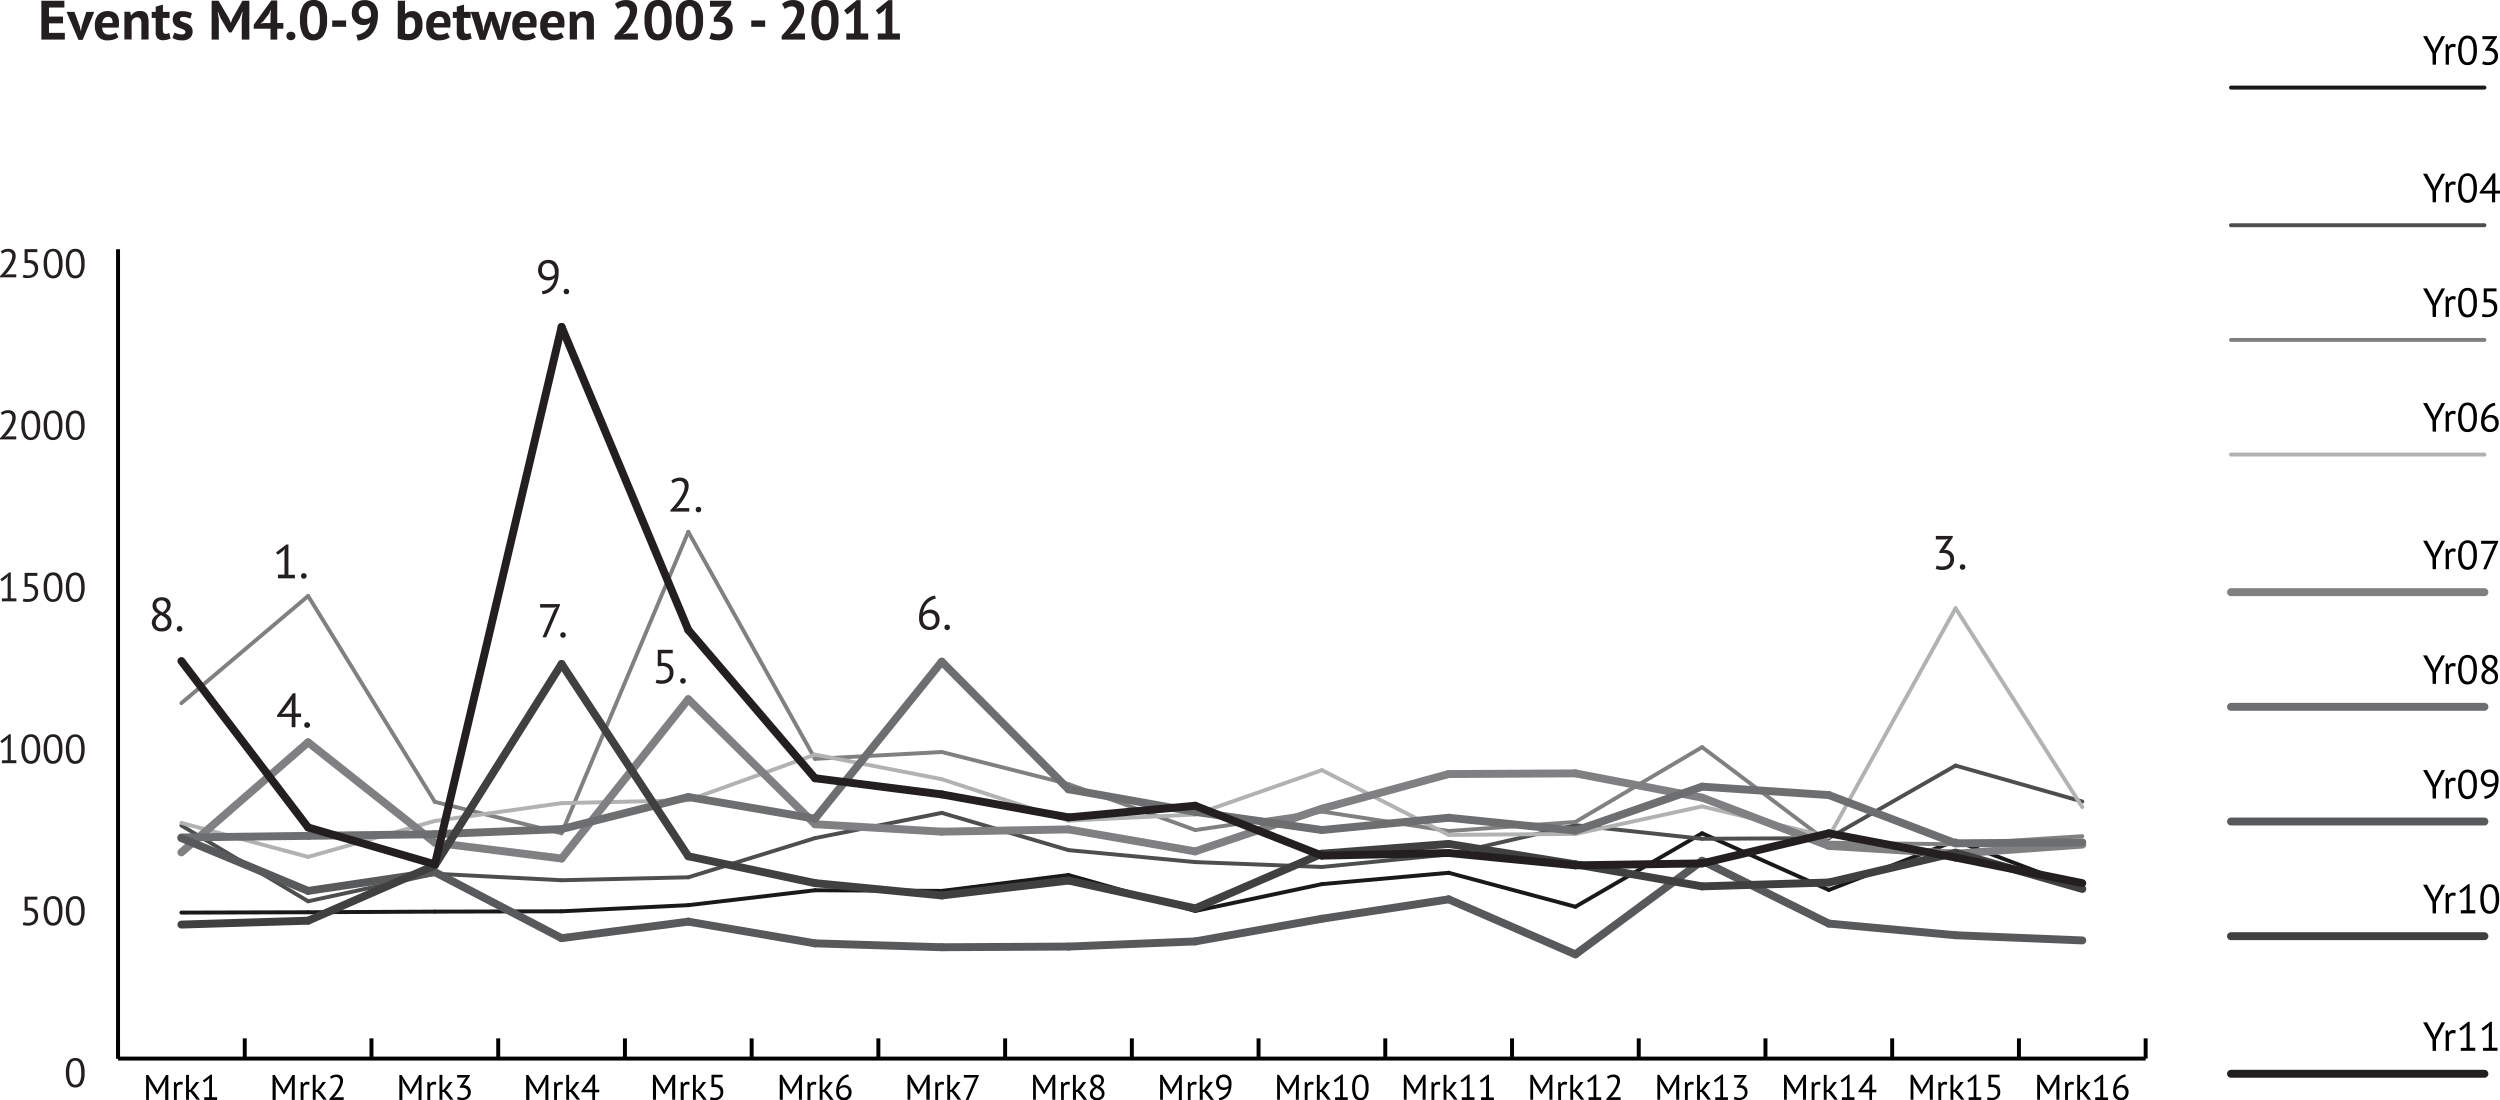 <svg xmlns="http://www.w3.org/2000/svg" viewBox="0 0 630.94 277.71"><title>mrk-m4-anomaly</title><line x1="29.79" y1="267.16" x2="541.51" y2="267.16" style="fill:none;stroke:#000;stroke-miterlimit:10"/><line x1="29.79" y1="267.16" x2="29.79" y2="262.06" style="fill:none;stroke:#000;stroke-miterlimit:10"/><line x1="61.77" y1="267.16" x2="61.77" y2="262.06" style="fill:none;stroke:#000;stroke-miterlimit:10"/><line x1="93.75" y1="267.16" x2="93.75" y2="262.06" style="fill:none;stroke:#000;stroke-miterlimit:10"/><line x1="125.74" y1="267.16" x2="125.74" y2="262.06" style="fill:none;stroke:#000;stroke-miterlimit:10"/><line x1="157.72" y1="267.16" x2="157.72" y2="262.06" style="fill:none;stroke:#000;stroke-miterlimit:10"/><line x1="189.7" y1="267.16" x2="189.7" y2="262.06" style="fill:none;stroke:#000;stroke-miterlimit:10"/><line x1="221.68" y1="267.16" x2="221.68" y2="262.06" style="fill:none;stroke:#000;stroke-miterlimit:10"/><line x1="253.67" y1="267.16" x2="253.67" y2="262.06" style="fill:none;stroke:#000;stroke-miterlimit:10"/><line x1="285.65" y1="267.16" x2="285.65" y2="262.06" style="fill:none;stroke:#000;stroke-miterlimit:10"/><line x1="317.63" y1="267.16" x2="317.63" y2="262.06" style="fill:none;stroke:#000;stroke-miterlimit:10"/><line x1="349.61" y1="267.16" x2="349.61" y2="262.06" style="fill:none;stroke:#000;stroke-miterlimit:10"/><line x1="381.6" y1="267.16" x2="381.6" y2="262.06" style="fill:none;stroke:#000;stroke-miterlimit:10"/><line x1="413.58" y1="267.16" x2="413.58" y2="262.06" style="fill:none;stroke:#000;stroke-miterlimit:10"/><line x1="445.56" y1="267.16" x2="445.56" y2="262.06" style="fill:none;stroke:#000;stroke-miterlimit:10"/><line x1="477.54" y1="267.16" x2="477.54" y2="262.06" style="fill:none;stroke:#000;stroke-miterlimit:10"/><line x1="509.53" y1="267.16" x2="509.53" y2="262.06" style="fill:none;stroke:#000;stroke-miterlimit:10"/><line x1="541.51" y1="267.16" x2="541.51" y2="262.06" style="fill:none;stroke:#000;stroke-miterlimit:10"/><path d="M20.84,276.22a5.26,5.26,0,0,1,.6-2.79,2,2,0,0,1,1.76-.93,1.93,1.93,0,0,1,1.8.92,5.44,5.44,0,0,1,.56,2.8A5.21,5.21,0,0,1,25,279a2,2,0,0,1-1.76.94,1.91,1.91,0,0,1-1.79-1A5.5,5.5,0,0,1,20.84,276.22Zm.85,0a7.59,7.59,0,0,0,.09,1.22,3.43,3.43,0,0,0,.28.95,1.54,1.54,0,0,0,.46.61,1.07,1.07,0,0,0,.68.23,1.2,1.2,0,0,0,1.14-.73,5.21,5.21,0,0,0,.37-2.28,9,9,0,0,0-.08-1.21,3.53,3.53,0,0,0-.25-1,1.59,1.59,0,0,0-.47-.62,1.17,1.17,0,0,0-.71-.21,1.19,1.19,0,0,0-1.14.73A5.34,5.34,0,0,0,21.69,276.22Z" transform="translate(-4.21 -5.48)" style="fill:#231f20"/><path d="M11.37,238.37a1.68,1.68,0,0,0,1.18-.41,1.5,1.5,0,0,0,.46-1.19,1.33,1.33,0,0,0-.46-1.12,1.91,1.91,0,0,0-1.26-.37l-.86.05v-3.56h3.21v.76H11.2v2.05l.44,0a2.25,2.25,0,0,1,1.61.56,2.09,2.09,0,0,1,.58,1.6,2.54,2.54,0,0,1-.19,1,2.17,2.17,0,0,1-.53.75,2.29,2.29,0,0,1-.79.45,3,3,0,0,1-1,.15,4.37,4.37,0,0,1-.78-.05,2.93,2.93,0,0,1-.6-.15l.22-.7a2.73,2.73,0,0,0,.51.14A4.3,4.3,0,0,0,11.37,238.37Z" transform="translate(-4.21 -5.48)" style="fill:#231f20"/><path d="M15.23,235.37a5.23,5.23,0,0,1,.6-2.79,2,2,0,0,1,1.76-.94,2,2,0,0,1,1.81.93,5.52,5.52,0,0,1,.56,2.8,5.25,5.25,0,0,1-.61,2.79,2,2,0,0,1-1.76.93,1.91,1.91,0,0,1-1.79-1A5.5,5.5,0,0,1,15.23,235.37Zm.86,0a9,9,0,0,0,.08,1.22,3.43,3.43,0,0,0,.28.95,1.56,1.56,0,0,0,.47.61,1,1,0,0,0,.67.22,1.22,1.22,0,0,0,1.15-.72,5.39,5.39,0,0,0,.36-2.28,7.6,7.6,0,0,0-.08-1.21,3.53,3.53,0,0,0-.25-1,1.59,1.59,0,0,0-.47-.62,1.17,1.17,0,0,0-.71-.21,1.2,1.2,0,0,0-1.14.73A5.36,5.36,0,0,0,16.09,235.37Z" transform="translate(-4.21 -5.48)" style="fill:#231f20"/><path d="M20.84,235.37a5.23,5.23,0,0,1,.6-2.79,2,2,0,0,1,1.76-.94,1.94,1.94,0,0,1,1.8.93,5.41,5.41,0,0,1,.56,2.8,5.26,5.26,0,0,1-.6,2.79,2,2,0,0,1-1.76.93,1.9,1.9,0,0,1-1.79-1A5.5,5.5,0,0,1,20.84,235.37Zm.85,0a7.59,7.59,0,0,0,.09,1.22,3.82,3.82,0,0,0,.27.95,1.65,1.65,0,0,0,.47.61,1.07,1.07,0,0,0,.68.22,1.2,1.2,0,0,0,1.14-.72,5.21,5.21,0,0,0,.37-2.28,9,9,0,0,0-.08-1.21,3.53,3.53,0,0,0-.25-1,1.69,1.69,0,0,0-.47-.62,1.27,1.27,0,0,0-1.85.52A5.34,5.34,0,0,0,21.69,235.37Z" transform="translate(-4.21 -5.48)" style="fill:#231f20"/><path d="M4.69,197.36H6.13v-5l.1-.61-.41.48-1.13.82-.4-.53,2.27-1.75h.37v6.57H8.34v.76H4.69Z" transform="translate(-4.21 -5.48)" style="fill:#231f20"/><path d="M9.62,194.52a5.2,5.2,0,0,1,.61-2.79,1.94,1.94,0,0,1,1.75-.94,2,2,0,0,1,1.81.92,5.59,5.59,0,0,1,.56,2.81,5.19,5.19,0,0,1-.6,2.78,2,2,0,0,1-1.77.94,1.9,1.9,0,0,1-1.79-1A5.46,5.46,0,0,1,9.62,194.52Zm.86,0a7.68,7.68,0,0,0,.09,1.22,3.37,3.37,0,0,0,.27.94,1.59,1.59,0,0,0,.47.62,1,1,0,0,0,.67.22,1.22,1.22,0,0,0,1.15-.72,5.45,5.45,0,0,0,.36-2.28,9.22,9.22,0,0,0-.07-1.22,3.35,3.35,0,0,0-.26-1,1.52,1.52,0,0,0-.47-.62,1.11,1.11,0,0,0-.71-.22,1.21,1.21,0,0,0-1.14.73A5.45,5.45,0,0,0,10.48,194.52Z" transform="translate(-4.21 -5.48)" style="fill:#231f20"/><path d="M15.23,194.52a5.21,5.21,0,0,1,.6-2.79,2,2,0,0,1,1.76-.94,2,2,0,0,1,1.81.92,5.59,5.59,0,0,1,.56,2.81,5.19,5.19,0,0,1-.61,2.78,2,2,0,0,1-1.76.94,1.9,1.9,0,0,1-1.79-1A5.46,5.46,0,0,1,15.23,194.52Zm.86,0a9.14,9.14,0,0,0,.08,1.22,3.36,3.36,0,0,0,.28.94,1.59,1.59,0,0,0,.47.62,1,1,0,0,0,.67.22,1.22,1.22,0,0,0,1.15-.72,5.45,5.45,0,0,0,.36-2.28A7.73,7.73,0,0,0,19,193.3a3.36,3.36,0,0,0-.25-1,1.52,1.52,0,0,0-.47-.62,1.11,1.11,0,0,0-.71-.22,1.2,1.2,0,0,0-1.14.73A5.45,5.45,0,0,0,16.09,194.52Z" transform="translate(-4.21 -5.48)" style="fill:#231f20"/><path d="M20.84,194.52a5.21,5.21,0,0,1,.6-2.79,2.17,2.17,0,0,1,3.56,0,5.48,5.48,0,0,1,.56,2.81,5.19,5.19,0,0,1-.6,2.78,2,2,0,0,1-1.76.94,1.89,1.89,0,0,1-1.79-1A5.46,5.46,0,0,1,20.84,194.52Zm.85,0a7.68,7.68,0,0,0,.09,1.22,3.36,3.36,0,0,0,.28.94,1.58,1.58,0,0,0,.46.62,1.07,1.07,0,0,0,.68.22,1.2,1.2,0,0,0,1.14-.72,5.27,5.27,0,0,0,.37-2.28,9.14,9.14,0,0,0-.08-1.22,3.36,3.36,0,0,0-.25-1,1.52,1.52,0,0,0-.47-.62,1.11,1.11,0,0,0-.71-.22,1.19,1.19,0,0,0-1.14.73A5.42,5.42,0,0,0,21.69,194.52Z" transform="translate(-4.21 -5.48)" style="fill:#231f20"/><path d="M4.69,156.5H6.13v-5l.1-.6-.41.48-1.13.81-.4-.52,2.27-1.75h.37v6.56H8.34v.77H4.69Z" transform="translate(-4.21 -5.48)" style="fill:#231f20"/><path d="M11.37,156.67a1.73,1.73,0,0,0,1.18-.41,1.52,1.52,0,0,0,.46-1.2,1.35,1.35,0,0,0-.46-1.12,2,2,0,0,0-1.26-.37l-.86.05v-3.56h3.21v.76H11.2v2.05l.44,0a2.3,2.3,0,0,1,1.61.57,2.08,2.08,0,0,1,.58,1.59,2.56,2.56,0,0,1-.19,1,2.22,2.22,0,0,1-.53.74,2.49,2.49,0,0,1-.79.46,3,3,0,0,1-1,.15,5.56,5.56,0,0,1-.78,0,3.77,3.77,0,0,1-.6-.16l.22-.7a2.13,2.13,0,0,0,.51.14A4.17,4.17,0,0,0,11.37,156.67Z" transform="translate(-4.21 -5.48)" style="fill:#231f20"/><path d="M15.23,153.66a5.19,5.19,0,0,1,.6-2.78,2,2,0,0,1,1.76-.94,2,2,0,0,1,1.81.92,5.54,5.54,0,0,1,.56,2.8,5.2,5.2,0,0,1-.61,2.79,2,2,0,0,1-1.76.94,1.92,1.92,0,0,1-1.79-1A5.5,5.5,0,0,1,15.23,153.66Zm.86,0a8.92,8.92,0,0,0,.08,1.22,3.33,3.33,0,0,0,.28,1,1.67,1.67,0,0,0,.47.62,1,1,0,0,0,.67.22,1.21,1.21,0,0,0,1.15-.73,5.39,5.39,0,0,0,.36-2.28,7.68,7.68,0,0,0-.08-1.21,3.53,3.53,0,0,0-.25-1,1.56,1.56,0,0,0-.47-.61,1.11,1.11,0,0,0-.71-.22,1.2,1.2,0,0,0-1.14.73A5.43,5.43,0,0,0,16.09,153.66Z" transform="translate(-4.21 -5.48)" style="fill:#231f20"/><path d="M20.84,153.66a5.19,5.19,0,0,1,.6-2.78,2.17,2.17,0,0,1,3.56,0,5.44,5.44,0,0,1,.56,2.8,5.21,5.21,0,0,1-.6,2.79,2,2,0,0,1-1.76.94,1.91,1.91,0,0,1-1.79-1A5.5,5.5,0,0,1,20.84,153.66Zm.85,0a7.5,7.5,0,0,0,.09,1.22,3.33,3.33,0,0,0,.28,1,1.65,1.65,0,0,0,.46.62,1.07,1.07,0,0,0,.68.22,1.19,1.19,0,0,0,1.14-.73,5.21,5.21,0,0,0,.37-2.28,9.1,9.1,0,0,0-.08-1.21,3.53,3.53,0,0,0-.25-1,1.56,1.56,0,0,0-.47-.61,1.11,1.11,0,0,0-.71-.22,1.19,1.19,0,0,0-1.14.73A5.4,5.4,0,0,0,21.69,153.66Z" transform="translate(-4.21 -5.48)" style="fill:#231f20"/><path d="M8.16,110.85A3.18,3.18,0,0,1,8,112a7.29,7.29,0,0,1-.52,1.15,11.42,11.42,0,0,1-.73,1.13c-.26.37-.53.71-.8,1l-.5.45v0l.65-.12H8.31v.76H4.21v-.29l.55-.59q.31-.34.66-.78c.23-.28.46-.58.68-.9s.43-.65.61-1a6.44,6.44,0,0,0,.44-1,3.18,3.18,0,0,0,.16-.92,1.28,1.28,0,0,0-.29-.84,1.09,1.09,0,0,0-.87-.33,1.82,1.82,0,0,0-.76.16,3,3,0,0,0-.64.36l-.34-.58a2.63,2.63,0,0,1,.85-.49,3.32,3.32,0,0,1,1.06-.17,2.06,2.06,0,0,1,.78.13,1.5,1.5,0,0,1,.58.36,1.58,1.58,0,0,1,.36.56A2,2,0,0,1,8.16,110.85Z" transform="translate(-4.21 -5.48)" style="fill:#231f20"/><path d="M9.62,112.81a5.25,5.25,0,0,1,.61-2.79,2,2,0,0,1,1.75-.93,2,2,0,0,1,1.81.92,5.54,5.54,0,0,1,.56,2.8,5.21,5.21,0,0,1-.6,2.79,2,2,0,0,1-1.77.94,1.92,1.92,0,0,1-1.79-1A5.5,5.5,0,0,1,9.62,112.81Zm.86,0a7.5,7.5,0,0,0,.09,1.22,3.34,3.34,0,0,0,.27,1,1.67,1.67,0,0,0,.47.62,1.1,1.1,0,0,0,.67.22,1.21,1.21,0,0,0,1.15-.73,5.39,5.39,0,0,0,.36-2.28,9.07,9.07,0,0,0-.07-1.21,3.52,3.52,0,0,0-.26-1,1.59,1.59,0,0,0-.47-.62,1.17,1.17,0,0,0-.71-.21,1.21,1.21,0,0,0-1.14.73A5.4,5.4,0,0,0,10.48,112.81Z" transform="translate(-4.21 -5.48)" style="fill:#231f20"/><path d="M15.23,112.81a5.26,5.26,0,0,1,.6-2.79,2,2,0,0,1,1.76-.93,2,2,0,0,1,1.81.92,5.54,5.54,0,0,1,.56,2.8,5.2,5.2,0,0,1-.61,2.79,2,2,0,0,1-1.76.94,1.92,1.92,0,0,1-1.79-1A5.5,5.5,0,0,1,15.23,112.81Zm.86,0a8.92,8.92,0,0,0,.08,1.22,3.33,3.33,0,0,0,.28,1,1.67,1.67,0,0,0,.47.62,1.08,1.08,0,0,0,.67.22,1.21,1.21,0,0,0,1.15-.73,5.39,5.39,0,0,0,.36-2.28A7.6,7.6,0,0,0,19,111.6a3.53,3.53,0,0,0-.25-1,1.59,1.59,0,0,0-.47-.62,1.17,1.17,0,0,0-.71-.21,1.2,1.2,0,0,0-1.14.73A5.4,5.4,0,0,0,16.09,112.81Z" transform="translate(-4.21 -5.48)" style="fill:#231f20"/><path d="M20.84,112.81a5.26,5.26,0,0,1,.6-2.79A2.17,2.17,0,0,1,25,110a5.44,5.44,0,0,1,.56,2.8,5.21,5.21,0,0,1-.6,2.79,2,2,0,0,1-1.76.94,1.91,1.91,0,0,1-1.79-1A5.5,5.5,0,0,1,20.84,112.81Zm.85,0a7.5,7.5,0,0,0,.09,1.22,3.33,3.33,0,0,0,.28,1,1.65,1.65,0,0,0,.46.62,1.13,1.13,0,0,0,.68.22,1.19,1.19,0,0,0,1.14-.73,5.21,5.21,0,0,0,.37-2.28,9,9,0,0,0-.08-1.21,3.53,3.53,0,0,0-.25-1,1.59,1.59,0,0,0-.47-.62,1.17,1.17,0,0,0-.71-.21,1.19,1.19,0,0,0-1.14.73A5.37,5.37,0,0,0,21.69,112.81Z" transform="translate(-4.21 -5.48)" style="fill:#231f20"/><path d="M8.16,70A3.18,3.18,0,0,1,8,71.11a7.29,7.29,0,0,1-.52,1.15,12.73,12.73,0,0,1-.73,1.13c-.26.36-.53.71-.8,1l-.5.44v0l.65-.11H8.31v.76H4.21v-.3l.55-.58c.21-.24.43-.49.66-.78s.46-.59.68-.9a11.32,11.32,0,0,0,.61-1,6.35,6.35,0,0,0,.44-1,3.18,3.18,0,0,0,.16-.92A1.24,1.24,0,0,0,7,69.29,1.09,1.09,0,0,0,6.15,69a1.82,1.82,0,0,0-.76.16,2.61,2.61,0,0,0-.64.36l-.34-.58a2.63,2.63,0,0,1,.85-.49,3.06,3.06,0,0,1,1.06-.17,2.06,2.06,0,0,1,.78.13,1.5,1.5,0,0,1,.58.36,1.58,1.58,0,0,1,.36.56A2,2,0,0,1,8.16,70Z" transform="translate(-4.21 -5.48)" style="fill:#231f20"/><path d="M11.37,75a1.69,1.69,0,0,0,1.18-.42A1.5,1.5,0,0,0,13,73.36a1.35,1.35,0,0,0-.46-1.12,1.91,1.91,0,0,0-1.26-.37l-.86,0V68.36h3.21v.76H11.2v2l.44,0a2.3,2.3,0,0,1,1.61.56,2.11,2.11,0,0,1,.58,1.6,2.51,2.51,0,0,1-.19,1,2.17,2.17,0,0,1-.53.75,2.29,2.29,0,0,1-.79.45,2.78,2.78,0,0,1-1,.16,5.56,5.56,0,0,1-.78,0,3.77,3.77,0,0,1-.6-.16l.22-.7a2.73,2.73,0,0,0,.51.14A4.17,4.17,0,0,0,11.37,75Z" transform="translate(-4.21 -5.48)" style="fill:#231f20"/><path d="M15.23,72a5.26,5.26,0,0,1,.6-2.79,2,2,0,0,1,1.76-.93,2,2,0,0,1,1.81.92A5.54,5.54,0,0,1,20,72a5.2,5.2,0,0,1-.61,2.79,2,2,0,0,1-1.76.94,1.92,1.92,0,0,1-1.79-1A5.5,5.5,0,0,1,15.23,72Zm.86,0a9,9,0,0,0,.08,1.22,3.43,3.43,0,0,0,.28.95,1.67,1.67,0,0,0,.47.62,1.08,1.08,0,0,0,.67.22,1.23,1.23,0,0,0,1.15-.73A5.39,5.39,0,0,0,19.1,72,7.6,7.6,0,0,0,19,70.75a3.53,3.53,0,0,0-.25-1,1.59,1.59,0,0,0-.47-.62,1.17,1.17,0,0,0-.71-.21,1.2,1.2,0,0,0-1.14.73A5.36,5.36,0,0,0,16.09,72Z" transform="translate(-4.21 -5.48)" style="fill:#231f20"/><path d="M20.84,72a5.26,5.26,0,0,1,.6-2.79,2,2,0,0,1,1.76-.93,1.93,1.93,0,0,1,1.8.92,5.44,5.44,0,0,1,.56,2.8,5.21,5.21,0,0,1-.6,2.79,2,2,0,0,1-1.76.94,1.91,1.91,0,0,1-1.79-1A5.5,5.5,0,0,1,20.84,72Zm.85,0a7.59,7.59,0,0,0,.09,1.22,3.43,3.43,0,0,0,.28.95,1.65,1.65,0,0,0,.46.62,1.13,1.13,0,0,0,.68.22,1.2,1.2,0,0,0,1.14-.73A5.21,5.21,0,0,0,24.71,72a9,9,0,0,0-.08-1.21,3.53,3.53,0,0,0-.25-1,1.59,1.59,0,0,0-.47-.62A1.17,1.17,0,0,0,23.2,69a1.19,1.19,0,0,0-1.14.73A5.34,5.34,0,0,0,21.69,72Z" transform="translate(-4.21 -5.48)" style="fill:#231f20"/><line x1="29.79" y1="267.16" x2="29.79" y2="62.9" style="fill:none;stroke:#000;stroke-miterlimit:10"/><line x1="563.05" y1="22.11" x2="627.01" y2="22.11" style="fill:none;stroke:#191919;stroke-linecap:round;stroke-miterlimit:10"/><line x1="77.76" y1="230.23" x2="45.78" y2="230.32" style="fill:none;stroke:#191919;stroke-linecap:round;stroke-miterlimit:10"/><line x1="109.75" y1="230.07" x2="77.76" y2="230.23" style="fill:none;stroke:#191919;stroke-linecap:round;stroke-miterlimit:10"/><line x1="141.73" y1="229.99" x2="109.75" y2="230.07" style="fill:none;stroke:#191919;stroke-linecap:round;stroke-miterlimit:10"/><line x1="173.71" y1="228.44" x2="141.73" y2="229.99" style="fill:none;stroke:#191919;stroke-linecap:round;stroke-miterlimit:10"/><line x1="205.69" y1="224.68" x2="173.71" y2="228.44" style="fill:none;stroke:#191919;stroke-linecap:round;stroke-miterlimit:10"/><line x1="237.68" y1="224.84" x2="205.69" y2="224.68" style="fill:none;stroke:#191919;stroke-linecap:round;stroke-miterlimit:10"/><line x1="269.66" y1="220.84" x2="237.68" y2="224.84" style="fill:none;stroke:#191919;stroke-linecap:round;stroke-miterlimit:10"/><line x1="301.64" y1="229.91" x2="269.66" y2="220.84" style="fill:none;stroke:#191919;stroke-linecap:round;stroke-miterlimit:10"/><line x1="333.62" y1="223.13" x2="301.64" y2="229.91" style="fill:none;stroke:#191919;stroke-linecap:round;stroke-miterlimit:10"/><line x1="365.61" y1="220.27" x2="333.62" y2="223.13" style="fill:none;stroke:#191919;stroke-linecap:round;stroke-miterlimit:10"/><line x1="397.59" y1="228.84" x2="365.61" y2="220.27" style="fill:none;stroke:#191919;stroke-linecap:round;stroke-miterlimit:10"/><line x1="429.57" y1="210.3" x2="397.59" y2="228.84" style="fill:none;stroke:#191919;stroke-linecap:round;stroke-miterlimit:10"/><line x1="461.55" y1="224.6" x2="429.57" y2="210.3" style="fill:none;stroke:#191919;stroke-linecap:round;stroke-miterlimit:10"/><line x1="493.54" y1="212.18" x2="461.55" y2="224.6" style="fill:none;stroke:#191919;stroke-linecap:round;stroke-miterlimit:10"/><line x1="525.52" y1="224.27" x2="493.54" y2="212.18" style="fill:none;stroke:#191919;stroke-linecap:round;stroke-miterlimit:10"/><line x1="563.05" y1="56.84" x2="627.01" y2="56.84" style="fill:none;stroke:#4d4e4e;stroke-linecap:round;stroke-miterlimit:10"/><line x1="77.76" y1="227.46" x2="45.78" y2="208.34" style="fill:none;stroke:#4d4e4e;stroke-linecap:round;stroke-miterlimit:10"/><line x1="109.75" y1="220.51" x2="77.76" y2="227.46" style="fill:none;stroke:#4d4e4e;stroke-linecap:round;stroke-miterlimit:10"/><line x1="141.73" y1="222.15" x2="109.75" y2="220.51" style="fill:none;stroke:#4d4e4e;stroke-linecap:round;stroke-miterlimit:10"/><line x1="173.71" y1="221.41" x2="141.73" y2="222.15" style="fill:none;stroke:#4d4e4e;stroke-linecap:round;stroke-miterlimit:10"/><line x1="205.69" y1="211.52" x2="173.71" y2="221.41" style="fill:none;stroke:#4d4e4e;stroke-linecap:round;stroke-miterlimit:10"/><line x1="237.68" y1="205.15" x2="205.69" y2="211.52" style="fill:none;stroke:#4d4e4e;stroke-linecap:round;stroke-miterlimit:10"/><line x1="269.66" y1="214.55" x2="237.68" y2="205.15" style="fill:none;stroke:#4d4e4e;stroke-linecap:round;stroke-miterlimit:10"/><line x1="301.64" y1="217.57" x2="269.66" y2="214.55" style="fill:none;stroke:#4d4e4e;stroke-linecap:round;stroke-miterlimit:10"/><line x1="333.62" y1="218.8" x2="301.64" y2="217.57" style="fill:none;stroke:#4d4e4e;stroke-linecap:round;stroke-miterlimit:10"/><line x1="365.61" y1="215.61" x2="333.62" y2="218.8" style="fill:none;stroke:#4d4e4e;stroke-linecap:round;stroke-miterlimit:10"/><line x1="397.59" y1="208.26" x2="365.61" y2="215.61" style="fill:none;stroke:#4d4e4e;stroke-linecap:round;stroke-miterlimit:10"/><line x1="429.57" y1="211.69" x2="397.59" y2="208.26" style="fill:none;stroke:#4d4e4e;stroke-linecap:round;stroke-miterlimit:10"/><line x1="461.55" y1="211.52" x2="429.57" y2="211.69" style="fill:none;stroke:#4d4e4e;stroke-linecap:round;stroke-miterlimit:10"/><line x1="493.54" y1="193.22" x2="461.55" y2="211.52" style="fill:none;stroke:#4d4e4e;stroke-linecap:round;stroke-miterlimit:10"/><line x1="525.52" y1="202.29" x2="493.54" y2="193.22" style="fill:none;stroke:#4d4e4e;stroke-linecap:round;stroke-miterlimit:10"/><line x1="563.05" y1="85.78" x2="627.01" y2="85.78" style="fill:none;stroke:gray;stroke-linecap:round;stroke-miterlimit:10"/><line x1="77.76" y1="150.41" x2="45.78" y2="177.45" style="fill:none;stroke:gray;stroke-linecap:round;stroke-miterlimit:10"/><line x1="109.75" y1="202.37" x2="77.76" y2="150.41" style="fill:none;stroke:gray;stroke-linecap:round;stroke-miterlimit:10"/><line x1="141.73" y1="210.3" x2="109.75" y2="202.37" style="fill:none;stroke:gray;stroke-linecap:round;stroke-miterlimit:10"/><line x1="173.71" y1="134.23" x2="141.73" y2="210.3" style="fill:none;stroke:gray;stroke-linecap:round;stroke-miterlimit:10"/><line x1="205.69" y1="191.51" x2="173.71" y2="134.23" style="fill:none;stroke:gray;stroke-linecap:round;stroke-miterlimit:10"/><line x1="237.68" y1="189.79" x2="205.69" y2="191.51" style="fill:none;stroke:gray;stroke-linecap:round;stroke-miterlimit:10"/><line x1="269.66" y1="197.88" x2="237.68" y2="189.79" style="fill:none;stroke:gray;stroke-linecap:round;stroke-miterlimit:10"/><line x1="301.64" y1="209.48" x2="269.66" y2="197.88" style="fill:none;stroke:gray;stroke-linecap:round;stroke-miterlimit:10"/><line x1="333.62" y1="204.82" x2="301.64" y2="209.48" style="fill:none;stroke:gray;stroke-linecap:round;stroke-miterlimit:10"/><line x1="365.61" y1="209.73" x2="333.62" y2="204.82" style="fill:none;stroke:gray;stroke-linecap:round;stroke-miterlimit:10"/><line x1="397.59" y1="207.44" x2="365.61" y2="209.73" style="fill:none;stroke:gray;stroke-linecap:round;stroke-miterlimit:10"/><line x1="429.57" y1="188.56" x2="397.59" y2="207.44" style="fill:none;stroke:gray;stroke-linecap:round;stroke-miterlimit:10"/><line x1="461.55" y1="212.67" x2="429.57" y2="188.56" style="fill:none;stroke:gray;stroke-linecap:round;stroke-miterlimit:10"/><line x1="493.54" y1="213.08" x2="461.55" y2="212.67" style="fill:none;stroke:gray;stroke-linecap:round;stroke-miterlimit:10"/><line x1="525.52" y1="211.03" x2="493.54" y2="213.08" style="fill:none;stroke:gray;stroke-linecap:round;stroke-miterlimit:10"/><line x1="563.05" y1="114.72" x2="627.01" y2="114.72" style="fill:none;stroke:#b1b2b2;stroke-linecap:round;stroke-miterlimit:10"/><line x1="77.76" y1="216.26" x2="45.78" y2="207.68" style="fill:none;stroke:#b1b2b2;stroke-linecap:round;stroke-miterlimit:10"/><line x1="109.75" y1="207.19" x2="77.76" y2="216.26" style="fill:none;stroke:#b1b2b2;stroke-linecap:round;stroke-miterlimit:10"/><line x1="141.73" y1="202.7" x2="109.75" y2="207.19" style="fill:none;stroke:#b1b2b2;stroke-linecap:round;stroke-miterlimit:10"/><line x1="173.71" y1="201.96" x2="141.73" y2="202.7" style="fill:none;stroke:#b1b2b2;stroke-linecap:round;stroke-miterlimit:10"/><line x1="205.69" y1="190.44" x2="173.71" y2="201.96" style="fill:none;stroke:#b1b2b2;stroke-linecap:round;stroke-miterlimit:10"/><line x1="237.68" y1="196.65" x2="205.69" y2="190.44" style="fill:none;stroke:#b1b2b2;stroke-linecap:round;stroke-miterlimit:10"/><line x1="269.66" y1="207.11" x2="237.68" y2="196.65" style="fill:none;stroke:#b1b2b2;stroke-linecap:round;stroke-miterlimit:10"/><line x1="301.64" y1="205.56" x2="269.66" y2="207.11" style="fill:none;stroke:#b1b2b2;stroke-linecap:round;stroke-miterlimit:10"/><line x1="333.62" y1="194.37" x2="301.64" y2="205.56" style="fill:none;stroke:#b1b2b2;stroke-linecap:round;stroke-miterlimit:10"/><line x1="365.61" y1="210.71" x2="333.62" y2="194.37" style="fill:none;stroke:#b1b2b2;stroke-linecap:round;stroke-miterlimit:10"/><line x1="397.59" y1="210.46" x2="365.61" y2="210.71" style="fill:none;stroke:#b1b2b2;stroke-linecap:round;stroke-miterlimit:10"/><line x1="429.57" y1="203.52" x2="397.59" y2="210.46" style="fill:none;stroke:#b1b2b2;stroke-linecap:round;stroke-miterlimit:10"/><line x1="461.55" y1="211.2" x2="429.57" y2="203.52" style="fill:none;stroke:#b1b2b2;stroke-linecap:round;stroke-miterlimit:10"/><line x1="493.54" y1="153.51" x2="461.55" y2="211.2" style="fill:none;stroke:#b1b2b2;stroke-linecap:round;stroke-miterlimit:10"/><line x1="525.52" y1="203.68" x2="493.54" y2="153.51" style="fill:none;stroke:#b1b2b2;stroke-linecap:round;stroke-miterlimit:10"/><line x1="563.05" y1="149.45" x2="627.01" y2="149.45" style="fill:none;stroke:#808083;stroke-linecap:round;stroke-miterlimit:10;stroke-width:2px"/><line x1="77.76" y1="187.34" x2="45.78" y2="215.12" style="fill:none;stroke:#808083;stroke-linecap:round;stroke-miterlimit:10;stroke-width:2px"/><line x1="109.75" y1="212.67" x2="77.76" y2="187.34" style="fill:none;stroke:#808083;stroke-linecap:round;stroke-miterlimit:10;stroke-width:2px"/><line x1="141.73" y1="216.67" x2="109.75" y2="212.67" style="fill:none;stroke:#808083;stroke-linecap:round;stroke-miterlimit:10;stroke-width:2px"/><line x1="173.71" y1="176.47" x2="141.73" y2="216.67" style="fill:none;stroke:#808083;stroke-linecap:round;stroke-miterlimit:10;stroke-width:2px"/><line x1="205.69" y1="208.01" x2="173.71" y2="176.47" style="fill:none;stroke:#808083;stroke-linecap:round;stroke-miterlimit:10;stroke-width:2px"/><line x1="237.68" y1="209.89" x2="205.69" y2="208.01" style="fill:none;stroke:#808083;stroke-linecap:round;stroke-miterlimit:10;stroke-width:2px"/><line x1="269.66" y1="209.32" x2="237.68" y2="209.89" style="fill:none;stroke:#808083;stroke-linecap:round;stroke-miterlimit:10;stroke-width:2px"/><line x1="301.64" y1="214.87" x2="269.66" y2="209.32" style="fill:none;stroke:#808083;stroke-linecap:round;stroke-miterlimit:10;stroke-width:2px"/><line x1="333.62" y1="204.09" x2="301.64" y2="214.87" style="fill:none;stroke:#808083;stroke-linecap:round;stroke-miterlimit:10;stroke-width:2px"/><line x1="365.61" y1="195.35" x2="333.62" y2="204.09" style="fill:none;stroke:#808083;stroke-linecap:round;stroke-miterlimit:10;stroke-width:2px"/><line x1="397.59" y1="195.18" x2="365.61" y2="195.35" style="fill:none;stroke:#808083;stroke-linecap:round;stroke-miterlimit:10;stroke-width:2px"/><line x1="429.57" y1="201.31" x2="397.59" y2="195.18" style="fill:none;stroke:#808083;stroke-linecap:round;stroke-miterlimit:10;stroke-width:2px"/><line x1="461.55" y1="213.48" x2="429.57" y2="201.31" style="fill:none;stroke:#808083;stroke-linecap:round;stroke-miterlimit:10;stroke-width:2px"/><line x1="493.54" y1="215.45" x2="461.55" y2="213.48" style="fill:none;stroke:#808083;stroke-linecap:round;stroke-miterlimit:10;stroke-width:2px"/><line x1="525.52" y1="213.16" x2="493.54" y2="215.45" style="fill:none;stroke:#808083;stroke-linecap:round;stroke-miterlimit:10;stroke-width:2px"/><line x1="563.05" y1="178.39" x2="627.01" y2="178.39" style="fill:none;stroke:#6d6e70;stroke-linecap:round;stroke-miterlimit:10;stroke-width:2px"/><line x1="77.76" y1="210.95" x2="45.78" y2="211.36" style="fill:none;stroke:#6d6e70;stroke-linecap:round;stroke-miterlimit:10;stroke-width:2px"/><line x1="109.75" y1="210.54" x2="77.76" y2="210.95" style="fill:none;stroke:#6d6e70;stroke-linecap:round;stroke-miterlimit:10;stroke-width:2px"/><line x1="141.73" y1="209.24" x2="109.75" y2="210.54" style="fill:none;stroke:#6d6e70;stroke-linecap:round;stroke-miterlimit:10;stroke-width:2px"/><line x1="173.71" y1="201.15" x2="141.73" y2="209.24" style="fill:none;stroke:#6d6e70;stroke-linecap:round;stroke-miterlimit:10;stroke-width:2px"/><line x1="205.69" y1="206.62" x2="173.71" y2="201.15" style="fill:none;stroke:#6d6e70;stroke-linecap:round;stroke-miterlimit:10;stroke-width:2px"/><line x1="237.68" y1="166.99" x2="205.69" y2="206.62" style="fill:none;stroke:#6d6e70;stroke-linecap:round;stroke-miterlimit:10;stroke-width:2px"/><line x1="269.66" y1="199.19" x2="237.68" y2="166.99" style="fill:none;stroke:#6d6e70;stroke-linecap:round;stroke-miterlimit:10;stroke-width:2px"/><line x1="301.64" y1="204.91" x2="269.66" y2="199.19" style="fill:none;stroke:#6d6e70;stroke-linecap:round;stroke-miterlimit:10;stroke-width:2px"/><line x1="333.62" y1="209.48" x2="301.64" y2="204.91" style="fill:none;stroke:#6d6e70;stroke-linecap:round;stroke-miterlimit:10;stroke-width:2px"/><line x1="365.61" y1="206.38" x2="333.62" y2="209.48" style="fill:none;stroke:#6d6e70;stroke-linecap:round;stroke-miterlimit:10;stroke-width:2px"/><line x1="397.59" y1="209.64" x2="365.61" y2="206.38" style="fill:none;stroke:#6d6e70;stroke-linecap:round;stroke-miterlimit:10;stroke-width:2px"/><line x1="429.57" y1="198.53" x2="397.59" y2="209.64" style="fill:none;stroke:#6d6e70;stroke-linecap:round;stroke-miterlimit:10;stroke-width:2px"/><line x1="461.55" y1="200.66" x2="429.57" y2="198.53" style="fill:none;stroke:#6d6e70;stroke-linecap:round;stroke-miterlimit:10;stroke-width:2px"/><line x1="493.54" y1="212.83" x2="461.55" y2="200.66" style="fill:none;stroke:#6d6e70;stroke-linecap:round;stroke-miterlimit:10;stroke-width:2px"/><line x1="525.52" y1="212.59" x2="493.54" y2="212.83" style="fill:none;stroke:#6d6e70;stroke-linecap:round;stroke-miterlimit:10;stroke-width:2px"/><line x1="563.05" y1="207.33" x2="627.01" y2="207.33" style="fill:none;stroke:#58595b;stroke-linecap:round;stroke-miterlimit:10;stroke-width:2px"/><line x1="77.76" y1="224.84" x2="45.78" y2="211.52" style="fill:none;stroke:#58595b;stroke-linecap:round;stroke-miterlimit:10;stroke-width:2px"/><line x1="109.75" y1="220.1" x2="77.76" y2="224.84" style="fill:none;stroke:#58595b;stroke-linecap:round;stroke-miterlimit:10;stroke-width:2px"/><line x1="141.73" y1="236.77" x2="109.75" y2="220.1" style="fill:none;stroke:#58595b;stroke-linecap:round;stroke-miterlimit:10;stroke-width:2px"/><line x1="173.71" y1="232.6" x2="141.73" y2="236.77" style="fill:none;stroke:#58595b;stroke-linecap:round;stroke-miterlimit:10;stroke-width:2px"/><line x1="205.69" y1="238.08" x2="173.71" y2="232.6" style="fill:none;stroke:#58595b;stroke-linecap:round;stroke-miterlimit:10;stroke-width:2px"/><line x1="237.68" y1="239.06" x2="205.69" y2="238.08" style="fill:none;stroke:#58595b;stroke-linecap:round;stroke-miterlimit:10;stroke-width:2px"/><line x1="269.66" y1="238.89" x2="237.68" y2="239.06" style="fill:none;stroke:#58595b;stroke-linecap:round;stroke-miterlimit:10;stroke-width:2px"/><line x1="301.64" y1="237.59" x2="269.66" y2="238.89" style="fill:none;stroke:#58595b;stroke-linecap:round;stroke-miterlimit:10;stroke-width:2px"/><line x1="333.62" y1="231.87" x2="301.64" y2="237.59" style="fill:none;stroke:#58595b;stroke-linecap:round;stroke-miterlimit:10;stroke-width:2px"/><line x1="365.61" y1="226.97" x2="333.62" y2="231.87" style="fill:none;stroke:#58595b;stroke-linecap:round;stroke-miterlimit:10;stroke-width:2px"/><line x1="397.59" y1="240.86" x2="365.61" y2="226.97" style="fill:none;stroke:#58595b;stroke-linecap:round;stroke-miterlimit:10;stroke-width:2px"/><line x1="429.57" y1="217.24" x2="397.59" y2="240.86" style="fill:none;stroke:#58595b;stroke-linecap:round;stroke-miterlimit:10;stroke-width:2px"/><line x1="461.55" y1="233.09" x2="429.57" y2="217.24" style="fill:none;stroke:#58595b;stroke-linecap:round;stroke-miterlimit:10;stroke-width:2px"/><line x1="493.54" y1="236.03" x2="461.55" y2="233.09" style="fill:none;stroke:#58595b;stroke-linecap:round;stroke-miterlimit:10;stroke-width:2px"/><line x1="525.52" y1="237.34" x2="493.54" y2="236.03" style="fill:none;stroke:#58595b;stroke-linecap:round;stroke-miterlimit:10;stroke-width:2px"/><line x1="563.05" y1="236.27" x2="627.01" y2="236.27" style="fill:none;stroke:#404041;stroke-linecap:round;stroke-miterlimit:10;stroke-width:2px"/><line x1="77.76" y1="232.36" x2="45.78" y2="233.34" style="fill:none;stroke:#404041;stroke-linecap:round;stroke-miterlimit:10;stroke-width:2px"/><line x1="109.75" y1="218.39" x2="77.76" y2="232.36" style="fill:none;stroke:#404041;stroke-linecap:round;stroke-miterlimit:10;stroke-width:2px"/><line x1="141.73" y1="167.57" x2="109.75" y2="218.39" style="fill:none;stroke:#404041;stroke-linecap:round;stroke-miterlimit:10;stroke-width:2px"/><line x1="173.71" y1="216.1" x2="141.73" y2="167.57" style="fill:none;stroke:#404041;stroke-linecap:round;stroke-miterlimit:10;stroke-width:2px"/><line x1="205.69" y1="222.88" x2="173.71" y2="216.1" style="fill:none;stroke:#404041;stroke-linecap:round;stroke-miterlimit:10;stroke-width:2px"/><line x1="237.68" y1="225.99" x2="205.69" y2="222.88" style="fill:none;stroke:#404041;stroke-linecap:round;stroke-miterlimit:10;stroke-width:2px"/><line x1="269.66" y1="222.23" x2="237.68" y2="225.99" style="fill:none;stroke:#404041;stroke-linecap:round;stroke-miterlimit:10;stroke-width:2px"/><line x1="301.64" y1="229.25" x2="269.66" y2="222.23" style="fill:none;stroke:#404041;stroke-linecap:round;stroke-miterlimit:10;stroke-width:2px"/><line x1="333.62" y1="215.45" x2="301.64" y2="229.25" style="fill:none;stroke:#404041;stroke-linecap:round;stroke-miterlimit:10;stroke-width:2px"/><line x1="365.61" y1="212.99" x2="333.62" y2="215.45" style="fill:none;stroke:#404041;stroke-linecap:round;stroke-miterlimit:10;stroke-width:2px"/><line x1="397.59" y1="218.14" x2="365.61" y2="212.99" style="fill:none;stroke:#404041;stroke-linecap:round;stroke-miterlimit:10;stroke-width:2px"/><line x1="429.57" y1="223.7" x2="397.59" y2="218.14" style="fill:none;stroke:#404041;stroke-linecap:round;stroke-miterlimit:10;stroke-width:2px"/><line x1="461.55" y1="222.72" x2="429.57" y2="223.7" style="fill:none;stroke:#404041;stroke-linecap:round;stroke-miterlimit:10;stroke-width:2px"/><line x1="493.54" y1="215.2" x2="461.55" y2="222.72" style="fill:none;stroke:#404041;stroke-linecap:round;stroke-miterlimit:10;stroke-width:2px"/><line x1="525.52" y1="224.35" x2="493.54" y2="215.2" style="fill:none;stroke:#404041;stroke-linecap:round;stroke-miterlimit:10;stroke-width:2px"/><line x1="563.05" y1="271" x2="627.01" y2="271" style="fill:none;stroke:#231f20;stroke-linecap:round;stroke-miterlimit:10;stroke-width:2px"/><line x1="77.76" y1="208.83" x2="45.78" y2="166.83" style="fill:none;stroke:#231f20;stroke-linecap:round;stroke-miterlimit:10;stroke-width:2px"/><line x1="109.75" y1="218.14" x2="77.76" y2="208.83" style="fill:none;stroke:#231f20;stroke-linecap:round;stroke-miterlimit:10;stroke-width:2px"/><line x1="141.73" y1="82.51" x2="109.75" y2="218.14" style="fill:none;stroke:#231f20;stroke-linecap:round;stroke-miterlimit:10;stroke-width:2px"/><line x1="173.71" y1="158.99" x2="141.73" y2="82.51" style="fill:none;stroke:#231f20;stroke-linecap:round;stroke-miterlimit:10;stroke-width:2px"/><line x1="205.69" y1="196.41" x2="173.71" y2="158.99" style="fill:none;stroke:#231f20;stroke-linecap:round;stroke-miterlimit:10;stroke-width:2px"/><line x1="237.68" y1="200.49" x2="205.69" y2="196.41" style="fill:none;stroke:#231f20;stroke-linecap:round;stroke-miterlimit:10;stroke-width:2px"/><line x1="269.66" y1="206.29" x2="237.68" y2="200.49" style="fill:none;stroke:#231f20;stroke-linecap:round;stroke-miterlimit:10;stroke-width:2px"/><line x1="301.64" y1="203.35" x2="269.66" y2="206.29" style="fill:none;stroke:#231f20;stroke-linecap:round;stroke-miterlimit:10;stroke-width:2px"/><line x1="333.62" y1="215.94" x2="301.64" y2="203.35" style="fill:none;stroke:#231f20;stroke-linecap:round;stroke-miterlimit:10;stroke-width:2px"/><line x1="365.61" y1="215.28" x2="333.62" y2="215.94" style="fill:none;stroke:#231f20;stroke-linecap:round;stroke-miterlimit:10;stroke-width:2px"/><line x1="397.59" y1="218.39" x2="365.61" y2="215.28" style="fill:none;stroke:#231f20;stroke-linecap:round;stroke-miterlimit:10;stroke-width:2px"/><line x1="429.57" y1="217.9" x2="397.59" y2="218.39" style="fill:none;stroke:#231f20;stroke-linecap:round;stroke-miterlimit:10;stroke-width:2px"/><line x1="461.55" y1="210.3" x2="429.57" y2="217.9" style="fill:none;stroke:#231f20;stroke-linecap:round;stroke-miterlimit:10;stroke-width:2px"/><line x1="493.54" y1="216.43" x2="461.55" y2="210.3" style="fill:none;stroke:#231f20;stroke-linecap:round;stroke-miterlimit:10;stroke-width:2px"/><line x1="525.52" y1="222.88" x2="493.54" y2="216.43" style="fill:none;stroke:#231f20;stroke-linecap:round;stroke-miterlimit:10;stroke-width:2px"/><path d="M618.11,18.94l-2.38-4.34h1l1.69,3.15.17.62h0l.18-.64,1.62-3.13h.91L619,18.93V21.8h-.85Z" transform="translate(-4.21 -5.48)"/><path d="M623.87,17.45a1.85,1.85,0,0,0-.59-.11,1,1,0,0,0-.7.25,1.1,1.1,0,0,0-.32.61v3.6h-.82V16.65H622l.15.63h0a1.67,1.67,0,0,1,.47-.54,1.23,1.23,0,0,1,.7-.19,2.79,2.79,0,0,1,.66.1Z" transform="translate(-4.21 -5.48)"/><path d="M624.59,18.2a5.21,5.21,0,0,1,.6-2.79,2,2,0,0,1,1.76-.94,2,2,0,0,1,1.8.92,5.48,5.48,0,0,1,.56,2.81,5.26,5.26,0,0,1-.6,2.79,2,2,0,0,1-1.76.93,1.9,1.9,0,0,1-1.79-1A5.52,5.52,0,0,1,624.59,18.2Zm.86,0a7.73,7.73,0,0,0,.08,1.22,3.74,3.74,0,0,0,.27.94,1.69,1.69,0,0,0,.47.62,1.07,1.07,0,0,0,.68.22,1.2,1.2,0,0,0,1.14-.72,5.27,5.27,0,0,0,.37-2.28,9.14,9.14,0,0,0-.08-1.22,3.36,3.36,0,0,0-.25-.95,1.52,1.52,0,0,0-.47-.62,1.26,1.26,0,0,0-1.85.51A5.45,5.45,0,0,0,625.45,18.2Z" transform="translate(-4.21 -5.48)"/><path d="M632.16,21.2a1.93,1.93,0,0,0,.65-.1,1.58,1.58,0,0,0,.52-.3,1.82,1.82,0,0,0,.34-.48,1.54,1.54,0,0,0,.12-.61,1.28,1.28,0,0,0-.43-1.07,1.82,1.82,0,0,0-1.18-.35h-.76V18l1.48-2.28.48-.45-.67.1h-2V14.6h3.67v.3l-1.63,2.45-.36.3v0l.35-.07a2.33,2.33,0,0,1,.76.15,1.8,1.8,0,0,1,.61.4,2.05,2.05,0,0,1,.4.63,2.37,2.37,0,0,1,.14.83,2.4,2.4,0,0,1-.19,1,2.14,2.14,0,0,1-.53.72,2.29,2.29,0,0,1-.79.45,3,3,0,0,1-1,.15,4.21,4.21,0,0,1-.83-.07,4.29,4.29,0,0,1-.65-.18l.22-.73a4,4,0,0,0,.56.19A3.2,3.2,0,0,0,632.16,21.2Z" transform="translate(-4.21 -5.48)"/><path d="M618.11,53.67l-2.38-4.34h1l1.69,3.14.17.63h0l.18-.65,1.62-3.12h.91L619,53.66v2.87h-.85Z" transform="translate(-4.21 -5.48)"/><path d="M623.87,52.18a1.85,1.85,0,0,0-.59-.11,1,1,0,0,0-.7.24,1.16,1.16,0,0,0-.32.62v3.6h-.82V51.38H622l.15.63h0a1.67,1.67,0,0,1,.47-.54,1.16,1.16,0,0,1,.7-.19,2.35,2.35,0,0,1,.66.1Z" transform="translate(-4.21 -5.48)"/><path d="M624.59,52.93a5.21,5.21,0,0,1,.6-2.79,2.17,2.17,0,0,1,3.56,0,5.48,5.48,0,0,1,.56,2.81,5.26,5.26,0,0,1-.6,2.79,2,2,0,0,1-1.76.93,1.89,1.89,0,0,1-1.79-1A5.46,5.46,0,0,1,624.59,52.93Zm.86,0a7.73,7.73,0,0,0,.08,1.22,3.74,3.74,0,0,0,.27.94,1.69,1.69,0,0,0,.47.62,1.07,1.07,0,0,0,.68.22,1.2,1.2,0,0,0,1.14-.72,5.27,5.27,0,0,0,.37-2.28,9.14,9.14,0,0,0-.08-1.22,3.36,3.36,0,0,0-.25-1,1.52,1.52,0,0,0-.47-.62,1.13,1.13,0,0,0-.71-.22,1.2,1.2,0,0,0-1.14.73A5.45,5.45,0,0,0,625.45,52.93Z" transform="translate(-4.21 -5.48)"/><path d="M635.15,54.32h-1.22v2.21h-.8V54.32H630V54l3.42-4.77h.55V53.6h1.22Zm-2-3,.1-.84h0l-.36.7-1.45,2-.49.51.72-.08h1.51Z" transform="translate(-4.21 -5.48)"/><path d="M618.11,82.61l-2.38-4.34h1l1.69,3.15.17.62h0l.18-.64,1.62-3.13h.91L619,82.6v2.87h-.85Z" transform="translate(-4.21 -5.48)"/><path d="M623.87,81.12a1.85,1.85,0,0,0-.59-.11,1,1,0,0,0-.7.25,1.1,1.1,0,0,0-.32.61v3.6h-.82V80.32H622l.15.63h0a1.67,1.67,0,0,1,.47-.54,1.23,1.23,0,0,1,.7-.19,2.79,2.79,0,0,1,.66.1Z" transform="translate(-4.21 -5.48)"/><path d="M624.59,81.87a5.21,5.21,0,0,1,.6-2.79,2,2,0,0,1,1.76-.94,2,2,0,0,1,1.8.92,5.48,5.48,0,0,1,.56,2.81,5.26,5.26,0,0,1-.6,2.79,2,2,0,0,1-1.76.93,1.9,1.9,0,0,1-1.79-1A5.52,5.52,0,0,1,624.59,81.87Zm.86,0a7.73,7.73,0,0,0,.08,1.22,3.74,3.74,0,0,0,.27.94,1.69,1.69,0,0,0,.47.62,1.07,1.07,0,0,0,.68.22,1.2,1.2,0,0,0,1.14-.72,5.27,5.27,0,0,0,.37-2.28,9.14,9.14,0,0,0-.08-1.22,3.36,3.36,0,0,0-.25-1,1.52,1.52,0,0,0-.47-.62,1.26,1.26,0,0,0-1.85.51A5.45,5.45,0,0,0,625.45,81.87Z" transform="translate(-4.21 -5.48)"/><path d="M632,84.87a1.67,1.67,0,0,0,1.17-.41,1.5,1.5,0,0,0,.46-1.19,1.36,1.36,0,0,0-.45-1.12,2,2,0,0,0-1.26-.37l-.87,0V78.27h3.21V79h-2.44v2l.44,0a2.25,2.25,0,0,1,1.61.56,2.1,2.1,0,0,1,.59,1.6,2.54,2.54,0,0,1-.2,1,2.17,2.17,0,0,1-.53.75,2.12,2.12,0,0,1-.79.45,3,3,0,0,1-1,.15,4.56,4.56,0,0,1-.79,0,2.68,2.68,0,0,1-.59-.15l.21-.7a2.73,2.73,0,0,0,.51.14A4.44,4.44,0,0,0,632,84.87Z" transform="translate(-4.21 -5.48)"/><path d="M618.11,111.55l-2.38-4.34h1l1.69,3.15.17.62h0l.18-.64,1.62-3.13h.91L619,111.54v2.87h-.85Z" transform="translate(-4.21 -5.48)"/><path d="M623.87,110.06a1.85,1.85,0,0,0-.59-.11,1,1,0,0,0-.7.25,1.1,1.1,0,0,0-.32.61v3.6h-.82v-5.14H622l.15.62h0a1.67,1.67,0,0,1,.47-.54,1.23,1.23,0,0,1,.7-.19,2.39,2.39,0,0,1,.66.11Z" transform="translate(-4.21 -5.48)"/><path d="M624.59,110.81a5.21,5.21,0,0,1,.6-2.79,2,2,0,0,1,1.76-.94,2,2,0,0,1,1.8.92,5.48,5.48,0,0,1,.56,2.81,5.26,5.26,0,0,1-.6,2.79,2,2,0,0,1-1.76.93,1.9,1.9,0,0,1-1.79-1A5.52,5.52,0,0,1,624.59,110.81Zm.86,0a7.73,7.73,0,0,0,.08,1.22,3.62,3.62,0,0,0,.27.94,1.69,1.69,0,0,0,.47.62,1.07,1.07,0,0,0,.68.22,1.2,1.2,0,0,0,1.14-.72,5.27,5.27,0,0,0,.37-2.28,9.14,9.14,0,0,0-.08-1.22,3.36,3.36,0,0,0-.25-1,1.52,1.52,0,0,0-.47-.62,1.26,1.26,0,0,0-1.85.51A5.45,5.45,0,0,0,625.45,110.81Z" transform="translate(-4.21 -5.48)"/><path d="M634.82,112.24a2.64,2.64,0,0,1-.15.89,2,2,0,0,1-.42.73,1.84,1.84,0,0,1-.69.49,2.27,2.27,0,0,1-.93.18,2.45,2.45,0,0,1-.93-.16,1.93,1.93,0,0,1-.71-.49,2.24,2.24,0,0,1-.46-.8,3.58,3.58,0,0,1-.16-1.09,6.28,6.28,0,0,1,.27-1.88,4.8,4.8,0,0,1,.72-1.49,4,4,0,0,1,1.1-1,3.54,3.54,0,0,1,1.37-.5l.18.66a3,3,0,0,0-1,.39,3.36,3.36,0,0,0-.83.71,3.67,3.67,0,0,0-.58,1,4.16,4.16,0,0,0-.31,1.08,1.61,1.61,0,0,1,.55-.51,1.89,1.89,0,0,1,1-.23,2,2,0,0,1,1.52.56A2.12,2.12,0,0,1,634.82,112.24Zm-.86.08a1.56,1.56,0,0,0-.34-1.1,1.32,1.32,0,0,0-1-.37,1.46,1.46,0,0,0-.87.25,1.32,1.32,0,0,0-.51.55,1.15,1.15,0,0,0,0,.24v.2a2.59,2.59,0,0,0,.08.63,1.51,1.51,0,0,0,.28.55,1.41,1.41,0,0,0,.45.39,1.36,1.36,0,0,0,.65.15,1.19,1.19,0,0,0,.54-.11,1.27,1.27,0,0,0,.41-.31,1.47,1.47,0,0,0,.28-.47A2,2,0,0,0,634,112.32Z" transform="translate(-4.21 -5.48)"/><path d="M618.11,146.28l-2.38-4.34h1l1.69,3.14.17.63h0l.18-.65,1.62-3.12h.91L619,146.27v2.87h-.85Z" transform="translate(-4.21 -5.48)"/><path d="M623.87,144.79a1.85,1.85,0,0,0-.59-.11,1,1,0,0,0-.7.24,1.16,1.16,0,0,0-.32.62v3.6h-.82V144H622l.15.63h0a1.67,1.67,0,0,1,.47-.54,1.16,1.16,0,0,1,.7-.19,2.79,2.79,0,0,1,.66.1Z" transform="translate(-4.21 -5.48)"/><path d="M624.59,145.54a5.21,5.21,0,0,1,.6-2.79,2.17,2.17,0,0,1,3.56,0,5.48,5.48,0,0,1,.56,2.81,5.26,5.26,0,0,1-.6,2.79,2,2,0,0,1-1.76.93,1.89,1.89,0,0,1-1.79-1A5.46,5.46,0,0,1,624.59,145.54Zm.86,0a7.73,7.73,0,0,0,.08,1.22,3.74,3.74,0,0,0,.27.94,1.69,1.69,0,0,0,.47.62,1.07,1.07,0,0,0,.68.22,1.2,1.2,0,0,0,1.14-.72,5.27,5.27,0,0,0,.37-2.28,9.14,9.14,0,0,0-.08-1.22,3.36,3.36,0,0,0-.25-.95,1.52,1.52,0,0,0-.47-.62,1.13,1.13,0,0,0-.71-.22,1.2,1.2,0,0,0-1.14.73A5.45,5.45,0,0,0,625.45,145.54Z" transform="translate(-4.21 -5.48)"/><path d="M630.89,149.14l2.58-6,.45-.51-.6.1h-2.94v-.76h4.3v.27l-3,6.93Z" transform="translate(-4.21 -5.48)"/><path d="M618.11,175.22l-2.38-4.34h1l1.69,3.14.17.63h0l.18-.65,1.62-3.12h.91L619,175.21v2.87h-.85Z" transform="translate(-4.21 -5.48)"/><path d="M623.87,173.73a1.85,1.85,0,0,0-.59-.11,1,1,0,0,0-.7.24,1.16,1.16,0,0,0-.32.62v3.6h-.82v-5.15H622l.15.63h0a1.67,1.67,0,0,1,.47-.54,1.16,1.16,0,0,1,.7-.19,2.79,2.79,0,0,1,.66.1Z" transform="translate(-4.21 -5.48)"/><path d="M624.59,174.48a5.21,5.21,0,0,1,.6-2.79,2.17,2.17,0,0,1,3.56,0,5.48,5.48,0,0,1,.56,2.81,5.26,5.26,0,0,1-.6,2.79,2,2,0,0,1-1.76.93,1.89,1.89,0,0,1-1.79-1A5.46,5.46,0,0,1,624.59,174.48Zm.86,0a7.73,7.73,0,0,0,.08,1.22,3.74,3.74,0,0,0,.27.94,1.69,1.69,0,0,0,.47.62,1.07,1.07,0,0,0,.68.22,1.2,1.2,0,0,0,1.14-.72,5.27,5.27,0,0,0,.37-2.28,9.14,9.14,0,0,0-.08-1.22,3.36,3.36,0,0,0-.25-.95,1.52,1.52,0,0,0-.47-.62,1.13,1.13,0,0,0-.71-.22,1.2,1.2,0,0,0-1.14.73A5.45,5.45,0,0,0,625.45,174.48Z" transform="translate(-4.21 -5.48)"/><path d="M630.46,176.36a2,2,0,0,1,.33-1.13,3.12,3.12,0,0,1,1.07-.87,3.64,3.64,0,0,1-.48-.32,1.8,1.8,0,0,1-.39-.39,1.42,1.42,0,0,1-.27-.48,1.68,1.68,0,0,1-.1-.62,1.94,1.94,0,0,1,.14-.73,1.51,1.51,0,0,1,.4-.56,1.78,1.78,0,0,1,.63-.37,2.37,2.37,0,0,1,.83-.14,2.16,2.16,0,0,1,.78.13,1.63,1.63,0,0,1,.59.34,1.48,1.48,0,0,1,.38.51,1.59,1.59,0,0,1,.13.66,2,2,0,0,1-.27,1,3,3,0,0,1-.88.88c.18.11.35.22.51.34a2.72,2.72,0,0,1,.42.41,1.8,1.8,0,0,1,.28.51,1.89,1.89,0,0,1,.1.65,2.07,2.07,0,0,1-.14.8,1.74,1.74,0,0,1-.42.63,1.93,1.93,0,0,1-.68.41,2.61,2.61,0,0,1-.92.15,2.56,2.56,0,0,1-.87-.14,2,2,0,0,1-.64-.39,1.63,1.63,0,0,1-.4-.58A2,2,0,0,1,630.46,176.36Zm3.4-.1a1.13,1.13,0,0,0-.12-.54,1.34,1.34,0,0,0-.33-.42A2.25,2.25,0,0,0,633,175l-.54-.3a2.41,2.41,0,0,0-.89.78,1.59,1.59,0,0,0-.27.83,1.5,1.5,0,0,0,.08.47,1.14,1.14,0,0,0,.25.39,1.11,1.11,0,0,0,.4.26,1.43,1.43,0,0,0,.56.1,1.38,1.38,0,0,0,.5-.08,1.05,1.05,0,0,0,.7-.6A1.19,1.19,0,0,0,633.86,176.26Zm-2.44-3.73a1.07,1.07,0,0,0,.12.51,1.27,1.27,0,0,0,.3.4,3.12,3.12,0,0,0,.44.32,4.16,4.16,0,0,0,.51.28,2.85,2.85,0,0,0,.69-.71,1.47,1.47,0,0,0,.22-.77,1,1,0,0,0-.33-.8,1.12,1.12,0,0,0-.77-.29,1.31,1.31,0,0,0-.5.09,1.69,1.69,0,0,0-.37.24,1,1,0,0,0-.23.34A1,1,0,0,0,631.42,172.53Z" transform="translate(-4.21 -5.48)"/><path d="M618.11,204.16l-2.38-4.34h1l1.69,3.14.17.63h0l.18-.65,1.62-3.12h.91L619,204.15V207h-.85Z" transform="translate(-4.21 -5.48)"/><path d="M623.87,202.67a1.85,1.85,0,0,0-.59-.11,1,1,0,0,0-.7.25,1.1,1.1,0,0,0-.32.61V207h-.82v-5.15H622l.15.63h0a1.67,1.67,0,0,1,.47-.54,1.16,1.16,0,0,1,.7-.19,2.79,2.79,0,0,1,.66.1Z" transform="translate(-4.21 -5.48)"/><path d="M624.59,203.42a5.21,5.21,0,0,1,.6-2.79,2.17,2.17,0,0,1,3.56,0,5.48,5.48,0,0,1,.56,2.81,5.26,5.26,0,0,1-.6,2.79,2,2,0,0,1-1.76.93,1.9,1.9,0,0,1-1.79-1A5.52,5.52,0,0,1,624.59,203.42Zm.86,0a7.73,7.73,0,0,0,.08,1.22,3.74,3.74,0,0,0,.27.94,1.69,1.69,0,0,0,.47.62,1.07,1.07,0,0,0,.68.22,1.2,1.2,0,0,0,1.14-.72,5.27,5.27,0,0,0,.37-2.28,9.14,9.14,0,0,0-.08-1.22,3.36,3.36,0,0,0-.25-.95,1.52,1.52,0,0,0-.47-.62,1.13,1.13,0,0,0-.71-.22,1.2,1.2,0,0,0-1.14.73A5.45,5.45,0,0,0,625.45,203.42Z" transform="translate(-4.21 -5.48)"/><path d="M630.29,202a3,3,0,0,1,.14-.92,2.14,2.14,0,0,1,.43-.73,1.82,1.82,0,0,1,.69-.48,2.43,2.43,0,0,1,1-.18,2.06,2.06,0,0,1,1.64.68,2.84,2.84,0,0,1,.59,1.92,6.88,6.88,0,0,1-.27,2,4.24,4.24,0,0,1-.72,1.46,3.51,3.51,0,0,1-1.1.94,4,4,0,0,1-1.37.42l-.19-.66a3.12,3.12,0,0,0,1.08-.35,2.88,2.88,0,0,0,.82-.64,3.27,3.27,0,0,0,.56-.89,3.9,3.9,0,0,0,.3-1.09,1.54,1.54,0,0,1-.61.46,2.64,2.64,0,0,1-.88.13,2.36,2.36,0,0,1-.8-.14,1.88,1.88,0,0,1-.66-.41,1.93,1.93,0,0,1-.45-.66A2.28,2.28,0,0,1,630.29,202Zm.85-.08a1.42,1.42,0,0,0,.39,1.09,1.44,1.44,0,0,0,1,.37,2.08,2.08,0,0,0,.87-.17.6.6,0,0,0,.53-.67v-.21a2.84,2.84,0,0,0-.08-.72,2.16,2.16,0,0,0-.27-.62,1.14,1.14,0,0,0-.45-.42,1.3,1.3,0,0,0-.67-.16,1.2,1.2,0,0,0-1,.4A1.58,1.58,0,0,0,631.14,201.92Z" transform="translate(-4.21 -5.48)"/><path d="M618.11,233.1l-2.38-4.34h1l1.69,3.15.17.62h0l.18-.64,1.62-3.13h.91L619,233.09V236h-.85Z" transform="translate(-4.21 -5.48)"/><path d="M623.87,231.61a1.85,1.85,0,0,0-.59-.11,1,1,0,0,0-.7.25,1.1,1.1,0,0,0-.32.61V236h-.82v-5.14H622l.15.62h0a1.67,1.67,0,0,1,.47-.54,1.23,1.23,0,0,1,.7-.19,2.39,2.39,0,0,1,.66.11Z" transform="translate(-4.21 -5.48)"/><path d="M625.26,235.2h1.44v-5l.1-.61-.41.49-1.13.81-.39-.53,2.26-1.75h.37v6.57h1.41V236h-3.65Z" transform="translate(-4.21 -5.48)"/><path d="M630.2,232.36a5.21,5.21,0,0,1,.6-2.79,2.16,2.16,0,0,1,3.56,0,5.52,5.52,0,0,1,.56,2.8,5.26,5.26,0,0,1-.6,2.79,2,2,0,0,1-1.77.93,1.92,1.92,0,0,1-1.79-1A5.64,5.64,0,0,1,630.2,232.36Zm.85,0a7.59,7.59,0,0,0,.09,1.22,3.62,3.62,0,0,0,.27.94,1.61,1.61,0,0,0,.47.62,1,1,0,0,0,.67.22,1.2,1.2,0,0,0,1.15-.72,5.24,5.24,0,0,0,.37-2.28,9.26,9.26,0,0,0-.08-1.22,3.45,3.45,0,0,0-.26-.95,1.44,1.44,0,0,0-.47-.62,1.16,1.16,0,0,0-.71-.22,1.2,1.2,0,0,0-1.13.73A5.27,5.27,0,0,0,631.05,232.36Z" transform="translate(-4.21 -5.48)"/><path d="M618.11,267.83l-2.38-4.34h1l1.69,3.14.17.63h0l.18-.65,1.62-3.12h.91L619,267.82v2.87h-.85Z" transform="translate(-4.21 -5.48)"/><path d="M623.87,266.34a1.85,1.85,0,0,0-.59-.11,1,1,0,0,0-.7.25,1.1,1.1,0,0,0-.32.61v3.6h-.82v-5.15H622l.15.63h0a1.67,1.67,0,0,1,.47-.54,1.16,1.16,0,0,1,.7-.19,2.79,2.79,0,0,1,.66.1Z" transform="translate(-4.21 -5.48)"/><path d="M625.26,269.93h1.44v-5l.1-.61-.41.48-1.13.82-.39-.53,2.26-1.75h.37v6.57h1.41v.76h-3.65Z" transform="translate(-4.21 -5.48)"/><path d="M630.87,269.93h1.44v-5l.1-.61-.41.48-1.13.82-.39-.53,2.26-1.75h.37v6.57h1.41v.76h-3.65Z" transform="translate(-4.21 -5.48)"/><path d="M523.19,278.85l.09-1h0l-.34.87-1.64,2.84H521l-1.74-2.85-.33-.86h0l.13.94v4.24h-.71v-6.3h.56l2,3.22.3.7h0l.28-.72,1.88-3.2h.58v6.3h-.74Z" transform="translate(-4.21 -5.48)"/><path d="M527.52,279.27a1.72,1.72,0,0,0-.52-.09.85.85,0,0,0-.61.21.94.94,0,0,0-.28.54v3.15h-.72v-4.5h.51l.13.55h0a1.27,1.27,0,0,1,.41-.47,1,1,0,0,1,.6-.17,2.23,2.23,0,0,1,.59.09Z" transform="translate(-4.21 -5.48)"/><path d="M529.58,281.05h-.41v2h-.72v-6.3h.72v3.83l.37-.12,1.39-1.91h.84l-1.38,1.81-.36.29.45.36,1.5,2h-.89Z" transform="translate(-4.21 -5.48)"/><path d="M533,282.41h1.26v-4.35l.09-.53L534,278l-1,.71-.34-.46,2-1.53H535v5.74h1.24v.67H533Z" transform="translate(-4.21 -5.48)"/><path d="M541.4,281.18a2.45,2.45,0,0,1-.12.78,2.14,2.14,0,0,1-.37.64,1.82,1.82,0,0,1-.61.43,2.22,2.22,0,0,1-1.63,0,1.75,1.75,0,0,1-.62-.42,2.17,2.17,0,0,1-.4-.7,3.13,3.13,0,0,1-.14-1,5.7,5.7,0,0,1,.23-1.64,4.57,4.57,0,0,1,.64-1.31,3.42,3.42,0,0,1,1-.9,3.05,3.05,0,0,1,1.2-.44l.15.58a2.61,2.61,0,0,0-.92.34,2.85,2.85,0,0,0-.72.62,3.2,3.2,0,0,0-.51.83,3.88,3.88,0,0,0-.27.94,1.33,1.33,0,0,1,.49-.44,1.53,1.53,0,0,1,.83-.21,1.8,1.8,0,0,1,1.33.49A1.85,1.85,0,0,1,541.4,281.18Zm-.75.07a1.36,1.36,0,0,0-.29-1,1.19,1.19,0,0,0-.92-.33,1.36,1.36,0,0,0-.76.22,1.3,1.3,0,0,0-.45.49,1.56,1.56,0,0,0,0,.2v.18a2,2,0,0,0,.07.55,1.35,1.35,0,0,0,.24.48,1.22,1.22,0,0,0,.4.35,1.25,1.25,0,0,0,.56.13,1.08,1.08,0,0,0,.84-.37,1.32,1.32,0,0,0,.24-.42A1.46,1.46,0,0,0,540.65,281.25Z" transform="translate(-4.21 -5.48)"/><path d="M491.21,278.85l.09-1h-.05l-.34.87-1.64,2.84h-.22l-1.74-2.85-.33-.86h0l.13.94v4.24h-.71v-6.3h.56l2,3.22.3.7h0l.28-.72,1.88-3.2H492v6.3h-.74Z" transform="translate(-4.21 -5.48)"/><path d="M495.54,279.27a1.72,1.72,0,0,0-.52-.09.85.85,0,0,0-.61.21.94.94,0,0,0-.28.54v3.15h-.72v-4.5h.51l.13.55h0a1.27,1.27,0,0,1,.41-.47,1,1,0,0,1,.6-.17,2.23,2.23,0,0,1,.59.09Z" transform="translate(-4.21 -5.48)"/><path d="M497.6,281.05h-.41v2h-.72v-6.3h.72v3.83l.37-.12,1.39-1.91h.84l-1.38,1.81-.37.29.46.36,1.5,2h-.89Z" transform="translate(-4.21 -5.48)"/><path d="M501.06,282.41h1.26v-4.35l.09-.53-.36.42-1,.71-.34-.46,2-1.53H503v5.74h1.23v.67h-3.19Z" transform="translate(-4.21 -5.48)"/><path d="M506.91,282.56a1.5,1.5,0,0,0,1-.36,1.33,1.33,0,0,0,.4-1.05,1.18,1.18,0,0,0-.4-1,1.73,1.73,0,0,0-1.1-.32l-.76,0v-3.11h2.81v.66h-2.13v1.8l.38,0a2,2,0,0,1,1.41.49,1.85,1.85,0,0,1,.51,1.4,2.28,2.28,0,0,1-.17.89,2,2,0,0,1-.46.66,2.13,2.13,0,0,1-.69.39,2.66,2.66,0,0,1-.85.14,4.21,4.21,0,0,1-.68-.05,2.64,2.64,0,0,1-.52-.13l.19-.62a1.89,1.89,0,0,0,.44.13A4.69,4.69,0,0,0,506.91,282.56Z" transform="translate(-4.21 -5.48)"/><path d="M459.22,278.85l.09-1h0l-.34.87-1.64,2.84h-.23l-1.73-2.85-.33-.86h0l.12.94v4.24h-.7v-6.3h.56l2,3.22.3.7h0l.27-.72,1.88-3.2H460v6.3h-.75Z" transform="translate(-4.21 -5.48)"/><path d="M463.55,279.27a1.61,1.61,0,0,0-.51-.09.85.85,0,0,0-.61.21.89.89,0,0,0-.28.54v3.15h-.72v-4.5h.5l.14.55h0a1.37,1.37,0,0,1,.41-.47,1,1,0,0,1,.61-.17,2.29,2.29,0,0,1,.59.09Z" transform="translate(-4.21 -5.48)"/><path d="M465.62,281.05h-.41v2h-.72v-6.3h.72v3.83l.37-.12,1.39-1.91h.84l-1.38,1.81-.37.29.45.36,1.51,2h-.9Z" transform="translate(-4.21 -5.48)"/><path d="M469.08,282.41h1.26v-4.35l.09-.53-.36.42-1,.71-.34-.46,2-1.53H471v5.74h1.23v.67h-3.19Z" transform="translate(-4.21 -5.48)"/><path d="M477.73,281.14h-1.06v1.94H476v-1.94h-2.77v-.29l3-4.17h.49v3.83h1.06ZM476,278.55l.09-.74h0l-.32.62-1.27,1.71-.43.45.63-.08H476Z" transform="translate(-4.21 -5.48)"/><path d="M427.24,278.85l.09-1h0l-.35.87-1.63,2.84h-.23l-1.74-2.85-.32-.86h0l.13.94v4.24h-.7v-6.3H423l2,3.22.29.7h0l.28-.72,1.88-3.2H428v6.3h-.75Z" transform="translate(-4.21 -5.48)"/><path d="M431.57,279.27a1.61,1.61,0,0,0-.51-.09.84.84,0,0,0-.89.75v3.15h-.72v-4.5h.5l.13.55h0a1.27,1.27,0,0,1,.41-.47,1,1,0,0,1,.61-.17,2.16,2.16,0,0,1,.58.09Z" transform="translate(-4.21 -5.48)"/><path d="M433.64,281.05h-.41v2h-.72v-6.3h.72v3.83l.36-.12,1.4-1.91h.84l-1.38,1.81-.37.29.45.36,1.5,2h-.89Z" transform="translate(-4.21 -5.48)"/><path d="M437.09,282.41h1.27v-4.35l.09-.53-.37.42-1,.71-.34-.46,2-1.53h.33v5.74h1.23v.67h-3.2Z" transform="translate(-4.21 -5.48)"/><path d="M443.13,282.56a1.7,1.7,0,0,0,.57-.09,1.13,1.13,0,0,0,.45-.27,1.25,1.25,0,0,0,.3-.42,1.32,1.32,0,0,0,.11-.53,1.12,1.12,0,0,0-.38-.93,1.55,1.55,0,0,0-1-.31h-.66v-.26l1.29-2,.42-.4-.59.09h-1.78v-.66H445V277l-1.43,2.15-.31.26v0l.3-.06a1.86,1.86,0,0,1,.67.13,1.58,1.58,0,0,1,.53.35,1.48,1.48,0,0,1,.35.55,2,2,0,0,1,.13.72,2.18,2.18,0,0,1-.17.87,1.86,1.86,0,0,1-.47.63,1.94,1.94,0,0,1-.69.39,2.54,2.54,0,0,1-.83.14,3.23,3.23,0,0,1-.73-.07,2.59,2.59,0,0,1-.57-.16l.19-.64a2.54,2.54,0,0,0,.49.17A3,3,0,0,0,443.13,282.56Z" transform="translate(-4.21 -5.48)"/><path d="M395.26,278.85l.09-1h-.05l-.34.87-1.64,2.84h-.22l-1.74-2.85-.32-.86H391l.13.94v4.24h-.7v-6.3H391l2,3.22.29.7h0l.28-.72,1.88-3.2H396v6.3h-.74Z" transform="translate(-4.21 -5.48)"/><path d="M399.59,279.27a1.63,1.63,0,0,0-.52-.09.87.87,0,0,0-.61.21.94.94,0,0,0-.28.54v3.15h-.72v-4.5H398l.13.55h0a1.27,1.27,0,0,1,.41-.47,1,1,0,0,1,.61-.17,2.22,2.22,0,0,1,.58.09Z" transform="translate(-4.21 -5.48)"/><path d="M401.66,281.05h-.42v2h-.72v-6.3h.72v3.83l.37-.12,1.4-1.91h.83l-1.37,1.81-.37.29.45.36,1.5,2h-.89Z" transform="translate(-4.21 -5.48)"/><path d="M405.11,282.41h1.26v-4.35l.09-.53-.36.42-1,.71-.34-.46,2-1.53h.32v5.74h1.24v.67h-3.2Z" transform="translate(-4.21 -5.48)"/><path d="M413.06,278.21a2.91,2.91,0,0,1-.18,1,6.72,6.72,0,0,1-.45,1c-.19.34-.41.66-.64,1s-.47.62-.7.91l-.44.39v0l.57-.1h2v.67H409.6v-.26c.14-.14.29-.31.48-.52s.38-.43.58-.68.4-.51.6-.79.37-.56.53-.85a5.71,5.71,0,0,0,.38-.85,2.64,2.64,0,0,0,.14-.8,1.09,1.09,0,0,0-.25-.74,1,1,0,0,0-.76-.29,1.75,1.75,0,0,0-.67.14,2.49,2.49,0,0,0-.56.32l-.3-.51a2.5,2.5,0,0,1,.75-.43,2.83,2.83,0,0,1,.93-.15,2,2,0,0,1,.68.11,1.34,1.34,0,0,1,.82.81A1.8,1.8,0,0,1,413.06,278.21Z" transform="translate(-4.21 -5.48)"/><path d="M363.27,278.85l.09-1h0l-.34.87-1.64,2.84h-.23l-1.73-2.85-.33-.86h0l.12.94v4.24h-.7v-6.3H359l2,3.22.3.7h0l.27-.72,1.89-3.2H364v6.3h-.75Z" transform="translate(-4.21 -5.48)"/><path d="M367.6,279.27a1.61,1.61,0,0,0-.51-.09.85.85,0,0,0-.61.21.94.94,0,0,0-.28.54v3.15h-.72v-4.5h.5l.14.55h0a1.37,1.37,0,0,1,.41-.47,1,1,0,0,1,.61-.17,2.29,2.29,0,0,1,.59.09Z" transform="translate(-4.21 -5.48)"/><path d="M369.67,281.05h-.41v2h-.72v-6.3h.72v3.83l.37-.12,1.39-1.91h.84l-1.38,1.81-.37.29.45.36,1.51,2h-.89Z" transform="translate(-4.21 -5.48)"/><path d="M373.13,282.41h1.26v-4.35l.09-.53-.36.42-1,.71-.34-.46,2-1.53h.32v5.74h1.23v.67h-3.19Z" transform="translate(-4.21 -5.48)"/><path d="M378,282.41h1.26v-4.35l.09-.53L379,278l-1,.71-.34-.46,2-1.53H380v5.74h1.23v.67H378Z" transform="translate(-4.21 -5.48)"/><path d="M331.29,278.85l.09-1h0l-.34.87-1.64,2.84h-.23l-1.73-2.85-.33-.86h0l.12.94v4.24h-.7v-6.3H327l2,3.22.3.7h0l.27-.72,1.89-3.2H332v6.3h-.75Z" transform="translate(-4.21 -5.48)"/><path d="M335.62,279.27a1.61,1.61,0,0,0-.51-.09.85.85,0,0,0-.61.21.89.89,0,0,0-.28.54v3.15h-.72v-4.5h.5l.14.55h0a1.37,1.37,0,0,1,.41-.47,1,1,0,0,1,.61-.17,2.29,2.29,0,0,1,.59.09Z" transform="translate(-4.21 -5.48)"/><path d="M337.69,281.05h-.41v2h-.72v-6.3h.72v3.83l.37-.12,1.39-1.91h.84l-1.38,1.81-.37.29.45.36,1.51,2h-.89Z" transform="translate(-4.21 -5.48)"/><path d="M341.15,282.41h1.26v-4.35l.09-.53-.36.42-1,.71-.34-.46,2-1.53h.32v5.74h1.23v.67h-3.19Z" transform="translate(-4.21 -5.48)"/><path d="M345.47,279.93a4.59,4.59,0,0,1,.52-2.44,1.9,1.9,0,0,1,3.12,0,4.76,4.76,0,0,1,.49,2.45,4.58,4.58,0,0,1-.53,2.44,1.72,1.72,0,0,1-1.54.82,1.69,1.69,0,0,1-1.57-.86A4.83,4.83,0,0,1,345.47,279.93Zm.74,0a7.06,7.06,0,0,0,.08,1.07,2.94,2.94,0,0,0,.24.82,1.43,1.43,0,0,0,.41.54.92.92,0,0,0,.59.2,1,1,0,0,0,1-.64,4.55,4.55,0,0,0,.32-2,6.9,6.9,0,0,0-.07-1.06,3,3,0,0,0-.22-.84,1.43,1.43,0,0,0-.41-.54,1,1,0,0,0-.62-.19,1.06,1.06,0,0,0-1,.64A4.74,4.74,0,0,0,346.21,279.93Z" transform="translate(-4.21 -5.48)"/><path d="M301.76,278.85l.09-1h0l-.34.87-1.64,2.84h-.23l-1.73-2.85-.33-.86h0l.12.94v4.24h-.7v-6.3h.56l2,3.22.3.7h0L300,280l1.88-3.2h.59v6.3h-.75Z" transform="translate(-4.21 -5.48)"/><path d="M306.09,279.27a1.61,1.61,0,0,0-.51-.09.85.85,0,0,0-.61.21.89.89,0,0,0-.28.54v3.15H304v-4.5h.5l.14.55h0a1.37,1.37,0,0,1,.41-.47,1,1,0,0,1,.61-.17,2.29,2.29,0,0,1,.59.09Z" transform="translate(-4.21 -5.48)"/><path d="M308.16,281.05h-.41v2H307v-6.3h.72v3.83l.37-.12,1.39-1.91h.84L309,280.39l-.37.29.45.36,1.51,2h-.89Z" transform="translate(-4.21 -5.48)"/><path d="M311.11,278.69a2.53,2.53,0,0,1,.13-.8,1.77,1.77,0,0,1,.37-.64,1.72,1.72,0,0,1,.61-.43,2.19,2.19,0,0,1,.85-.15,1.8,1.8,0,0,1,1.43.59,2.52,2.52,0,0,1,.51,1.68,6.3,6.3,0,0,1-.23,1.78,3.93,3.93,0,0,1-.63,1.28,2.85,2.85,0,0,1-1,.81,3.51,3.51,0,0,1-1.2.38l-.17-.58a2.74,2.74,0,0,0,.94-.31,2.68,2.68,0,0,0,.73-.56A3.12,3.12,0,0,0,314,281a4,4,0,0,0,.26-.95,1.43,1.43,0,0,1-.54.4,2.4,2.4,0,0,1-1.47,0,1.8,1.8,0,0,1-.58-.35,1.69,1.69,0,0,1-.39-.58A1.94,1.94,0,0,1,311.11,278.69Zm.75-.08a1.24,1.24,0,0,0,.34,1,1.19,1.19,0,0,0,.88.32,1.91,1.91,0,0,0,.76-.14,1,1,0,0,0,.45-.38,1.83,1.83,0,0,0,0-.21V279a2.57,2.57,0,0,0-.08-.62,1.87,1.87,0,0,0-.23-.54,1,1,0,0,0-.4-.37,1.18,1.18,0,0,0-.58-.14,1.08,1.08,0,0,0-.85.35A1.37,1.37,0,0,0,311.86,278.61Z" transform="translate(-4.21 -5.48)"/><path d="M269.78,278.85l.09-1h-.05l-.34.87-1.64,2.84h-.22l-1.74-2.85-.32-.86h-.05l.13.94v4.24h-.7v-6.3h.56l2,3.22.29.7h0l.28-.72,1.88-3.2h.59v6.3h-.75Z" transform="translate(-4.21 -5.48)"/><path d="M274.11,279.27a1.61,1.61,0,0,0-.51-.09.88.88,0,0,0-.62.21.94.94,0,0,0-.28.54v3.15H272v-4.5h.51l.13.55h0a1.27,1.27,0,0,1,.41-.47,1,1,0,0,1,.61-.17,2.22,2.22,0,0,1,.58.09Z" transform="translate(-4.21 -5.48)"/><path d="M276.18,281.05h-.42v2H275v-6.3h.72v3.83l.37-.12,1.4-1.91h.84L277,280.39l-.37.29.45.36,1.5,2h-.89Z" transform="translate(-4.21 -5.48)"/><path d="M279.27,281.58a1.66,1.66,0,0,1,.3-1,2.72,2.72,0,0,1,.93-.76,4.38,4.38,0,0,1-.42-.28,2.19,2.19,0,0,1-.34-.34,1.76,1.76,0,0,1-.24-.42,1.8,1.8,0,0,1-.08-.54,1.62,1.62,0,0,1,.12-.64,1.37,1.37,0,0,1,.35-.5,1.66,1.66,0,0,1,.55-.32,2,2,0,0,1,.72-.12,2.12,2.12,0,0,1,.69.11,1.58,1.58,0,0,1,.52.3,1.12,1.12,0,0,1,.32.45,1.32,1.32,0,0,1,.12.57,1.81,1.81,0,0,1-.23.91,2.85,2.85,0,0,1-.78.77,3.46,3.46,0,0,1,.45.29,2.53,2.53,0,0,1,.37.36,1.63,1.63,0,0,1,.25.45,1.88,1.88,0,0,1,.09.56,2,2,0,0,1-.13.71,1.57,1.57,0,0,1-.37.55,1.83,1.83,0,0,1-.59.36,2.5,2.5,0,0,1-.81.13,2.24,2.24,0,0,1-.76-.13,1.65,1.65,0,0,1-.56-.34,1.37,1.37,0,0,1-.35-.51A1.64,1.64,0,0,1,279.27,281.58Zm3-.09a1.06,1.06,0,0,0-.1-.48,2,2,0,0,0-.29-.37,2.46,2.46,0,0,0-.4-.3l-.47-.26a2.14,2.14,0,0,0-.78.69,1.32,1.32,0,0,0-.23.72,1.14,1.14,0,0,0,.07.41,1,1,0,0,0,.21.34,1.11,1.11,0,0,0,.36.23,1.22,1.22,0,0,0,.49.09,1.55,1.55,0,0,0,.43-.07,1.2,1.2,0,0,0,.37-.2,1,1,0,0,0,.25-.33A1.16,1.16,0,0,0,282.25,281.49Zm-2.13-3.26a.89.89,0,0,0,.1.44,1.28,1.28,0,0,0,.26.35,2.28,2.28,0,0,0,.39.28,4.79,4.79,0,0,0,.45.25,2.65,2.65,0,0,0,.6-.62,1.31,1.31,0,0,0,.19-.68.9.9,0,0,0-.28-.7,1,1,0,0,0-.68-.25,1,1,0,0,0-.76.29.72.72,0,0,0-.2.29A.84.84,0,0,0,280.12,278.23Z" transform="translate(-4.21 -5.48)"/><path d="M238,278.85l.09-1h0l-.35.87-1.63,2.84h-.23l-1.74-2.85-.32-.86h0l.13.94v4.24h-.7v-6.3h.56l2,3.22.29.7h0l.28-.72,1.88-3.2h.59v6.3H238Z" transform="translate(-4.21 -5.48)"/><path d="M242.37,279.27a1.61,1.61,0,0,0-.51-.09.83.83,0,0,0-.89.75v3.15h-.72v-4.5h.5l.13.55h0a1.27,1.27,0,0,1,.41-.47,1,1,0,0,1,.61-.17,2.16,2.16,0,0,1,.58.09Z" transform="translate(-4.21 -5.48)"/><path d="M244.44,281.05H244v2h-.72v-6.3H244v3.83l.36-.12,1.4-1.91h.84l-1.38,1.81-.37.29.45.36,1.5,2h-.89Z" transform="translate(-4.21 -5.48)"/><path d="M247.91,283.08l2.26-5.28.4-.44-.53.08h-2.57v-.66h3.76V277l-2.6,6.06Z" transform="translate(-4.21 -5.48)"/><path d="M205.82,278.85l.09-1h0l-.34.87-1.64,2.84h-.22l-1.74-2.85-.33-.86h0l.13.94v4.24H201v-6.3h.56l2,3.22.3.7h0l.28-.72,1.88-3.2h.58v6.3h-.74Z" transform="translate(-4.21 -5.48)"/><path d="M210.14,279.27a1.61,1.61,0,0,0-.51-.09.85.85,0,0,0-.61.21.94.94,0,0,0-.28.54v3.15H208v-4.5h.5l.14.55h0a1.35,1.35,0,0,1,.4-.47,1,1,0,0,1,.61-.17,2.23,2.23,0,0,1,.59.09Z" transform="translate(-4.21 -5.48)"/><path d="M212.21,281.05h-.41v2h-.72v-6.3h.72v3.83l.37-.12,1.39-1.91h.84L213,280.39l-.36.29.44.36,1.51,2h-.89Z" transform="translate(-4.21 -5.48)"/><path d="M219.13,281.18a2.45,2.45,0,0,1-.13.78,2,2,0,0,1-.37.64,1.77,1.77,0,0,1-.6.43,2.22,2.22,0,0,1-1.63,0,1.66,1.66,0,0,1-.62-.42,1.86,1.86,0,0,1-.4-.7,2.85,2.85,0,0,1-.14-1,5.37,5.37,0,0,1,.23-1.64,4.31,4.31,0,0,1,.63-1.31,3.42,3.42,0,0,1,1-.9,3.05,3.05,0,0,1,1.2-.44l.16.58a2.54,2.54,0,0,0-.92.34,2.9,2.9,0,0,0-.73.62A3.61,3.61,0,0,0,216,280a1.33,1.33,0,0,1,.49-.44,1.59,1.59,0,0,1,.84-.21,1.79,1.79,0,0,1,1.32.49A1.81,1.81,0,0,1,219.13,281.18Zm-.75.07a1.36,1.36,0,0,0-.3-1,1.17,1.17,0,0,0-.92-.33,1.38,1.38,0,0,0-.76.22,1.19,1.19,0,0,0-.44.49,1.91,1.91,0,0,0,0,.2v.18a2,2,0,0,0,.08.55,1.35,1.35,0,0,0,.24.48,1.13,1.13,0,0,0,.4.35,1.22,1.22,0,0,0,1,0,1.41,1.41,0,0,0,.37-.27,1.14,1.14,0,0,0,.23-.42A1.46,1.46,0,0,0,218.38,281.25Z" transform="translate(-4.21 -5.48)"/><path d="M173.83,278.85l.09-1h0l-.34.87-1.64,2.84h-.23l-1.73-2.85-.33-.86h0l.12.94v4.24H169v-6.3h.56l2,3.22.3.7h0l.28-.72,1.88-3.2h.59v6.3h-.75Z" transform="translate(-4.21 -5.48)"/><path d="M178.16,279.27a1.61,1.61,0,0,0-.51-.09.85.85,0,0,0-.61.21.89.89,0,0,0-.28.54v3.15H176v-4.5h.5l.14.55h0a1.37,1.37,0,0,1,.41-.47,1,1,0,0,1,.61-.17,2.16,2.16,0,0,1,.58.09Z" transform="translate(-4.21 -5.48)"/><path d="M180.23,281.05h-.41v2h-.72v-6.3h.72v3.83l.37-.12,1.39-1.91h.84L181,280.39l-.37.29.45.36,1.5,2h-.89Z" transform="translate(-4.21 -5.48)"/><path d="M184.63,282.56a1.49,1.49,0,0,0,1-.36,1.33,1.33,0,0,0,.4-1.05,1.18,1.18,0,0,0-.4-1,1.72,1.72,0,0,0-1.1-.32l-.76,0v-3.11h2.81v.66h-2.13v1.8l.39,0a2,2,0,0,1,1.4.49,1.85,1.85,0,0,1,.51,1.4,2.11,2.11,0,0,1-.17.89,2,2,0,0,1-.46.66,2.13,2.13,0,0,1-.69.39,2.61,2.61,0,0,1-.85.14,4.31,4.31,0,0,1-.68-.05,2.64,2.64,0,0,1-.52-.13l.19-.62a1.89,1.89,0,0,0,.44.13A4.69,4.69,0,0,0,184.63,282.56Z" transform="translate(-4.21 -5.48)"/><path d="M141.85,278.85l.09-1h0l-.35.87-1.63,2.84h-.23L138,278.76l-.32-.86h0l.13.94v4.24H137v-6.3h.56l2,3.22.29.7h0l.28-.72,1.88-3.2h.59v6.3h-.75Z" transform="translate(-4.21 -5.48)"/><path d="M146.18,279.27a1.61,1.61,0,0,0-.51-.09.83.83,0,0,0-.89.75v3.15h-.72v-4.5h.5l.13.55h0a1.27,1.27,0,0,1,.41-.47,1,1,0,0,1,.61-.17,2.16,2.16,0,0,1,.58.09Z" transform="translate(-4.21 -5.48)"/><path d="M148.25,281.05h-.41v2h-.72v-6.3h.72v3.83l.36-.12,1.4-1.91h.84l-1.38,1.81-.37.29.45.36,1.5,2h-.89Z" transform="translate(-4.21 -5.48)"/><path d="M155.45,281.14h-1.06v1.94h-.7v-1.94h-2.78v-.29l3-4.17h.49v3.83h1.06Zm-1.76-2.59.09-.74h0l-.32.62-1.27,1.71-.43.45.63-.08h1.33Z" transform="translate(-4.21 -5.48)"/><path d="M109.87,278.85l.09-1h0l-.34.87-1.64,2.84h-.22L106,278.76l-.32-.86h-.05l.13.94v4.24H105v-6.3h.55l2,3.22.29.7h0l.28-.72,1.88-3.2h.59v6.3h-.75Z" transform="translate(-4.21 -5.48)"/><path d="M114.2,279.27a1.63,1.63,0,0,0-.52-.09.87.87,0,0,0-.61.21.94.94,0,0,0-.28.54v3.15h-.72v-4.5h.51l.13.55h0a1.27,1.27,0,0,1,.41-.47,1,1,0,0,1,.6-.17,2.23,2.23,0,0,1,.59.09Z" transform="translate(-4.21 -5.48)"/><path d="M116.27,281.05h-.42v2h-.72v-6.3h.72v3.83l.37-.12,1.4-1.91h.83l-1.37,1.81-.37.29.45.36,1.5,2h-.89Z" transform="translate(-4.21 -5.48)"/><path d="M120.86,282.56a1.69,1.69,0,0,0,.56-.09,1.13,1.13,0,0,0,.45-.27,1.25,1.25,0,0,0,.3-.42,1.32,1.32,0,0,0,.11-.53,1.15,1.15,0,0,0-.37-.93,1.56,1.56,0,0,0-1-.31h-.67v-.26l1.29-2,.42-.4-.59.09h-1.78v-.66h3.22V277l-1.44,2.15-.31.26v0l.31-.06a1.8,1.8,0,0,1,.66.13,1.58,1.58,0,0,1,.53.35,1.48,1.48,0,0,1,.35.55,1.81,1.81,0,0,1,.13.72,2.18,2.18,0,0,1-.17.87,1.86,1.86,0,0,1-.47.63,2,2,0,0,1-.68.39,2.64,2.64,0,0,1-.84.14,3.29,3.29,0,0,1-.73-.07,2.76,2.76,0,0,1-.57-.16l.19-.64a2.54,2.54,0,0,0,.49.17A3.06,3.06,0,0,0,120.86,282.56Z" transform="translate(-4.21 -5.48)"/><path d="M77.88,278.85l.09-1h0l-.34.87L76,281.61h-.23L74,278.76l-.33-.86h0l.12.94v4.24H73v-6.3h.56l2,3.22.3.7h0l.28-.72,1.88-3.2h.58v6.3h-.75Z" transform="translate(-4.21 -5.48)"/><path d="M82.21,279.27a1.61,1.61,0,0,0-.51-.09.85.85,0,0,0-.61.21.94.94,0,0,0-.28.54v3.15h-.72v-4.5h.5l.14.55h0a1.48,1.48,0,0,1,.41-.47,1,1,0,0,1,.61-.17,2.23,2.23,0,0,1,.59.09Z" transform="translate(-4.21 -5.48)"/><path d="M84.28,281.05h-.41v2h-.72v-6.3h.72v3.83l.37-.12,1.39-1.91h.84l-1.38,1.81-.37.29.45.36,1.51,2h-.89Z" transform="translate(-4.21 -5.48)"/><path d="M90.78,278.21a3.16,3.16,0,0,1-.17,1,6.8,6.8,0,0,1-.46,1,9.78,9.78,0,0,1-.64,1c-.23.32-.47.62-.7.91l-.44.39v0l.58-.1h2v.67H87.33v-.26c.13-.14.29-.31.47-.52s.38-.43.58-.68.4-.51.6-.79.37-.56.53-.85a5.71,5.71,0,0,0,.38-.85,2.37,2.37,0,0,0,.14-.8,1.09,1.09,0,0,0-.25-.74,1,1,0,0,0-.76-.29,1.75,1.75,0,0,0-.67.14,2.73,2.73,0,0,0-.56.32l-.29-.51a2.57,2.57,0,0,1,.74-.43,2.83,2.83,0,0,1,.93-.15,2,2,0,0,1,.68.11,1.48,1.48,0,0,1,.51.32,1.32,1.32,0,0,1,.31.49A1.59,1.59,0,0,1,90.78,278.21Z" transform="translate(-4.21 -5.48)"/><path d="M45.9,278.85l.09-1h0l-.34.87L44,281.61h-.23L42,278.76l-.33-.86h0l.12.94v4.24h-.7v-6.3h.56l2,3.22.3.7h0l.27-.72,1.89-3.2h.58v6.3H45.9Z" transform="translate(-4.21 -5.48)"/><path d="M50.23,279.27a1.61,1.61,0,0,0-.51-.09.85.85,0,0,0-.61.21.89.89,0,0,0-.28.54v3.15h-.72v-4.5h.5l.14.55h0a1.37,1.37,0,0,1,.41-.47,1,1,0,0,1,.61-.17,2.29,2.29,0,0,1,.59.09Z" transform="translate(-4.21 -5.48)"/><path d="M52.3,281.05h-.41v2h-.72v-6.3h.72v3.83l.37-.12,1.39-1.91h.84l-1.38,1.81-.37.29.45.36,1.51,2h-.89Z" transform="translate(-4.21 -5.48)"/><path d="M55.76,282.41H57v-4.35l.09-.53-.36.42-1,.71-.34-.46,2-1.53h.32v5.74H59v.67H55.76Z" transform="translate(-4.21 -5.48)"/><path d="M74.36,150.5H76v-5.81l.12-.7-.48.56-1.32.95-.45-.61,2.64-2H77v7.65h1.64v.89H74.36Z" transform="translate(-4.21 -5.48)" style="fill:#231f20"/><path d="M80.19,150.84a.69.69,0,0,1,.19-.51.65.65,0,0,1,.5-.19.67.67,0,0,1,.51.19.66.66,0,0,1,.2.51.67.67,0,0,1-.71.69.65.65,0,0,1-.5-.19A.7.7,0,0,1,80.19,150.84Z" transform="translate(-4.21 -5.48)" style="fill:#231f20"/><path d="M178,128.15a3.86,3.86,0,0,1-.24,1.3,8.33,8.33,0,0,1-.61,1.34,12.68,12.68,0,0,1-.85,1.31c-.31.43-.62.83-.93,1.22l-.59.51v0l.77-.13h2.61v.89h-4.77v-.35c.17-.18.39-.41.63-.68s.51-.58.78-.91.53-.68.79-1.06a12.46,12.46,0,0,0,.71-1.13,7.13,7.13,0,0,0,.51-1.14,3.27,3.27,0,0,0,.19-1.07,1.43,1.43,0,0,0-.34-1,1.26,1.26,0,0,0-1-.39,2.25,2.25,0,0,0-.88.19,3.35,3.35,0,0,0-.75.43l-.39-.69a3,3,0,0,1,1-.56,3.63,3.63,0,0,1,1.24-.21,2.55,2.55,0,0,1,.91.15,1.93,1.93,0,0,1,.67.43,1.66,1.66,0,0,1,.42.65A2.27,2.27,0,0,1,178,128.15Z" transform="translate(-4.21 -5.48)" style="fill:#231f20"/><path d="M179.79,134.09a.66.66,0,0,1,.19-.51.65.65,0,0,1,.5-.19.69.69,0,0,1,.51.19.66.66,0,0,1,.19.51.68.68,0,0,1-.19.5.69.69,0,0,1-.51.19.65.65,0,0,1-.5-.19A.68.68,0,0,1,179.79,134.09Z" transform="translate(-4.21 -5.48)" style="fill:#231f20"/><path d="M494.51,148.44a2.27,2.27,0,0,0,.75-.12,1.6,1.6,0,0,0,.61-.35,1.71,1.71,0,0,0,.39-.56,1.64,1.64,0,0,0,.15-.71,1.51,1.51,0,0,0-.5-1.24,2.07,2.07,0,0,0-1.38-.41h-.89v-.35l1.73-2.66.55-.53-.78.12h-2.37v-.89h4.28v.35L495.14,144l-.42.34v0l.41-.09a2.57,2.57,0,0,1,.89.18,2,2,0,0,1,.71.47,2.19,2.19,0,0,1,.47.73,2.61,2.61,0,0,1,.17,1,2.82,2.82,0,0,1-.23,1.16,2.48,2.48,0,0,1-.62.84,2.68,2.68,0,0,1-.92.52,3.4,3.4,0,0,1-1.11.18,4.86,4.86,0,0,1-1-.08,4,4,0,0,1-.75-.22l.25-.85a3.08,3.08,0,0,0,.65.22A3.76,3.76,0,0,0,494.51,148.44Z" transform="translate(-4.21 -5.48)" style="fill:#231f20"/><path d="M498.83,148.59a.69.69,0,0,1,.18-.51.66.66,0,0,1,.5-.19.69.69,0,0,1,.52.19.77.77,0,0,1,0,1,.69.69,0,0,1-.52.19.66.66,0,0,1-.5-.19A.7.7,0,0,1,498.83,148.59Z" transform="translate(-4.21 -5.48)" style="fill:#231f20"/><path d="M80.19,186.43H78.77V189h-.94v-2.58H74.14V186l4-5.56h.65v5.11h1.42ZM77.83,183l.12-1h0l-.42.82-1.69,2.29-.58.59.84-.1h1.76Z" transform="translate(-4.21 -5.48)" style="fill:#231f20"/><path d="M81,188.46a.72.72,0,0,1,.18-.51.7.7,0,0,1,.5-.18.7.7,0,1,1,0,1.39.7.7,0,0,1-.5-.19A.72.72,0,0,1,81,188.46Z" transform="translate(-4.21 -5.48)" style="fill:#231f20"/><path d="M171.31,177.18a2,2,0,0,0,1.37-.48,1.78,1.78,0,0,0,.54-1.4,1.55,1.55,0,0,0-.54-1.3,2.24,2.24,0,0,0-1.47-.44l-1,.06v-4.15H174v.89H171.1v2.39l.52,0a2.66,2.66,0,0,1,1.87.66,2.45,2.45,0,0,1,.69,1.86,3,3,0,0,1-.23,1.2,2.42,2.42,0,0,1-.62.87,2.71,2.71,0,0,1-.92.53,3.48,3.48,0,0,1-1.13.18,5.84,5.84,0,0,1-.91-.06,3.48,3.48,0,0,1-.69-.18l.25-.82a2.69,2.69,0,0,0,.59.16A4.38,4.38,0,0,0,171.31,177.18Z" transform="translate(-4.21 -5.48)" style="fill:#231f20"/><path d="M175.88,177.32a.66.66,0,0,1,.19-.51.68.68,0,0,1,.49-.19.74.74,0,0,1,.52.19.66.66,0,0,1,.19.51.65.65,0,0,1-.19.5.7.7,0,0,1-.52.2.67.67,0,0,1-.68-.7Z" transform="translate(-4.21 -5.48)" style="fill:#231f20"/><path d="M241.34,161.84a3.19,3.19,0,0,1-.17,1,2.31,2.31,0,0,1-.49.85,2.23,2.23,0,0,1-.8.58,2.73,2.73,0,0,1-1.1.21,2.85,2.85,0,0,1-1.08-.19,2.25,2.25,0,0,1-.82-.57,2.68,2.68,0,0,1-.54-.93,4.1,4.1,0,0,1-.18-1.27,7.53,7.53,0,0,1,.3-2.19,6.06,6.06,0,0,1,.85-1.75,4.46,4.46,0,0,1,1.28-1.21,4,4,0,0,1,1.6-.58l.2.77a3.39,3.39,0,0,0-1.22.46,4,4,0,0,0-1,.82,4.79,4.79,0,0,0-.68,1.11,5.5,5.5,0,0,0-.36,1.26,1.82,1.82,0,0,1,.65-.6,2.19,2.19,0,0,1,1.12-.27,2.39,2.39,0,0,1,1.77.65A2.46,2.46,0,0,1,241.34,161.84Zm-1,.1a1.88,1.88,0,0,0-.39-1.29,1.62,1.62,0,0,0-1.23-.43,1.77,1.77,0,0,0-1,.29,1.63,1.63,0,0,0-.59.65,1.58,1.58,0,0,0,0,.28v.23a3.07,3.07,0,0,0,.1.74,2,2,0,0,0,.32.64,1.57,1.57,0,0,0,.54.45,1.49,1.49,0,0,0,.75.18,1.45,1.45,0,0,0,.63-.13,1.55,1.55,0,0,0,.48-.36,1.61,1.61,0,0,0,.32-.56A1.92,1.92,0,0,0,240.34,161.94Z" transform="translate(-4.21 -5.48)" style="fill:#231f20"/><path d="M242.56,163.82a.73.73,0,0,1,.19-.51.68.68,0,0,1,.5-.18.71.71,0,0,1,.51.18.75.75,0,0,1,0,1,.67.67,0,0,1-.51.19.65.65,0,0,1-.5-.19A.73.73,0,0,1,242.56,163.82Z" transform="translate(-4.21 -5.48)" style="fill:#231f20"/><path d="M141.12,166.3l3-7,.53-.59-.71.11h-3.42v-.89h5v.32l-3.47,8.08Z" transform="translate(-4.21 -5.48)" style="fill:#231f20"/><path d="M145.61,165.75a.69.69,0,0,1,.18-.51.66.66,0,0,1,.5-.19.69.69,0,0,1,.52.19.77.77,0,0,1,0,1,.69.69,0,0,1-.52.19.66.66,0,0,1-.5-.19A.7.7,0,0,1,145.61,165.75Z" transform="translate(-4.21 -5.48)" style="fill:#231f20"/><path d="M42.52,162.74a2.24,2.24,0,0,1,.4-1.32,3.43,3.43,0,0,1,1.24-1,6.08,6.08,0,0,1-.56-.38,2.18,2.18,0,0,1-.46-.45,2.05,2.05,0,0,1-.31-.56,2,2,0,0,1-.12-.72,2.16,2.16,0,0,1,.17-.86,1.78,1.78,0,0,1,.47-.66,2.27,2.27,0,0,1,.73-.43,2.85,2.85,0,0,1,1-.15,2.69,2.69,0,0,1,.92.14,2.12,2.12,0,0,1,.69.4,1.65,1.65,0,0,1,.43.6,1.73,1.73,0,0,1,.16.76,2.39,2.39,0,0,1-.31,1.21,3.58,3.58,0,0,1-1,1c.2.12.4.25.59.39a3.19,3.19,0,0,1,.49.48,2.11,2.11,0,0,1,.45,1.35,2.42,2.42,0,0,1-.17.94,1.92,1.92,0,0,1-.49.73,2.39,2.39,0,0,1-.79.48,3.39,3.39,0,0,1-2.09,0,2.43,2.43,0,0,1-.75-.46,1.86,1.86,0,0,1-.46-.68A2.32,2.32,0,0,1,42.52,162.74Zm4-.12a1.28,1.28,0,0,0-.15-.63,2,2,0,0,0-.38-.5,3.19,3.19,0,0,0-.53-.4l-.63-.35a2.89,2.89,0,0,0-1,.92,1.78,1.78,0,0,0-.31,1,1.49,1.49,0,0,0,.1.55,1.11,1.11,0,0,0,.28.45,1.47,1.47,0,0,0,.48.31A1.61,1.61,0,0,0,45,164a1.9,1.9,0,0,0,.58-.09,1.4,1.4,0,0,0,.48-.26,1.24,1.24,0,0,0,.34-.44A1.54,1.54,0,0,0,46.5,162.62Zm-2.85-4.35a1.29,1.29,0,0,0,.13.6,1.74,1.74,0,0,0,.36.46,4.23,4.23,0,0,0,.51.38l.6.33a3.35,3.35,0,0,0,.79-.83,1.58,1.58,0,0,0,.26-.9,1.15,1.15,0,0,0-.38-.94A1.32,1.32,0,0,0,45,157a1.5,1.5,0,0,0-.58.1,1.68,1.68,0,0,0-.43.28,1.05,1.05,0,0,0-.27.39A1.22,1.22,0,0,0,43.65,158.27Z" transform="translate(-4.21 -5.48)" style="fill:#231f20"/><path d="M48.83,164.19a.69.69,0,0,1,.19-.51.66.66,0,0,1,.5-.19.71.71,0,0,1,.52.19.69.69,0,0,1,.19.51.65.65,0,0,1-.71.69.66.66,0,0,1-.5-.19A.7.7,0,0,1,48.83,164.19Z" transform="translate(-4.21 -5.48)" style="fill:#231f20"/><path d="M140,73.76a3.33,3.33,0,0,1,.17-1.07,2.31,2.31,0,0,1,.49-.85,2.37,2.37,0,0,1,.81-.57,3,3,0,0,1,1.13-.2,2.37,2.37,0,0,1,1.91.79,3.29,3.29,0,0,1,.69,2.23,8.31,8.31,0,0,1-.31,2.37,5.07,5.07,0,0,1-.85,1.71,3.87,3.87,0,0,1-1.27,1.09,4.66,4.66,0,0,1-1.61.5l-.21-.77a3.83,3.83,0,0,0,1.25-.41,3.55,3.55,0,0,0,1-.75,4,4,0,0,0,.66-1,5,5,0,0,0,.34-1.27,1.71,1.71,0,0,1-.71.54,2.91,2.91,0,0,1-1,.15,2.69,2.69,0,0,1-.93-.17,2.11,2.11,0,0,1-.77-.47,2.25,2.25,0,0,1-.53-.77A2.61,2.61,0,0,1,140,73.76Zm1-.1a1.53,1.53,0,0,0,1.63,1.71,2.39,2.39,0,0,0,1-.2,1.21,1.21,0,0,0,.6-.5c0-.1,0-.2,0-.28v-.25a3.25,3.25,0,0,0-.1-.83,2.34,2.34,0,0,0-.31-.72,1.41,1.41,0,0,0-.53-.5,1.61,1.61,0,0,0-.78-.18,1.46,1.46,0,0,0-1.14.46A1.9,1.9,0,0,0,141,73.66Z" transform="translate(-4.21 -5.48)" style="fill:#231f20"/><path d="M146.46,79.06a.73.73,0,0,1,.19-.51.68.68,0,0,1,.5-.18.71.71,0,0,1,.51.18.75.75,0,0,1,0,1,.71.71,0,0,1-.51.19.69.69,0,0,1-.5-.19A.73.73,0,0,1,146.46,79.06Z" transform="translate(-4.21 -5.48)" style="fill:#231f20"/><path d="M14.65,5.67h5.81V7.38H16.57V9.66h3.54v1.71H16.57v2.4h4v1.7H14.65Z" transform="translate(-4.21 -5.48)" style="fill:#231f20"/><path d="M24.34,12.14l.24,1.08h.07l.19-1.11L26,8.47h2l-2.92,7.07H24l-3-7.07H23Z" transform="translate(-4.21 -5.48)" style="fill:#231f20"/><path d="M34.1,14.87a3.56,3.56,0,0,1-1.14.57,5.17,5.17,0,0,1-1.54.23,3,3,0,0,1-2.48-1A4.26,4.26,0,0,1,28.16,12,3.87,3.87,0,0,1,29,9.2a3.3,3.3,0,0,1,2.48-.92,3.63,3.63,0,0,1,1,.14,2.44,2.44,0,0,1,.89.46,2.23,2.23,0,0,1,.63.87,3.35,3.35,0,0,1,.24,1.36q0,.29,0,.63c0,.22-.06.45-.11.7H30a2.06,2.06,0,0,0,.46,1.33,1.76,1.76,0,0,0,1.33.44,2.75,2.75,0,0,0,1-.17,2.88,2.88,0,0,0,.69-.36ZM31.49,9.73a1.27,1.27,0,0,0-1,.43A2.16,2.16,0,0,0,30,11.3h2.61a1.82,1.82,0,0,0-.23-1.16A1.06,1.06,0,0,0,31.49,9.73Z" transform="translate(-4.21 -5.48)" style="fill:#231f20"/><path d="M39.89,15.47v-4a2.37,2.37,0,0,0-.24-1.23.91.91,0,0,0-.84-.38,1.31,1.31,0,0,0-.87.3,1.63,1.63,0,0,0-.51.75v4.53H35.61v-7h1.44l.21.93h.06a3.09,3.09,0,0,1,.85-.79,2.57,2.57,0,0,1,1.37-.33,2.67,2.67,0,0,1,.93.14,1.53,1.53,0,0,1,.68.46,2,2,0,0,1,.42.87,5.4,5.4,0,0,1,.14,1.37v4.35Z" transform="translate(-4.21 -5.48)" style="fill:#231f20"/><path d="M42.51,8.47h1V7.16l1.82-.52V8.47H47V10H45.3V12.7a2.82,2.82,0,0,0,.14,1,.57.57,0,0,0,.56.32,1.75,1.75,0,0,0,.48-.06,3.19,3.19,0,0,0,.46-.16l.32,1.4a4.41,4.41,0,0,1-.89.3,3.86,3.86,0,0,1-1,.13,1.84,1.84,0,0,1-1.42-.5,2.39,2.39,0,0,1-.45-1.63V10h-1Z" transform="translate(-4.21 -5.48)" style="fill:#231f20"/><path d="M51,13.54a.53.53,0,0,0-.24-.45,2.6,2.6,0,0,0-.58-.3l-.77-.29a2.71,2.71,0,0,1-.77-.41,2.09,2.09,0,0,1-.59-.66,1.93,1.93,0,0,1-.24-1,2,2,0,0,1,.62-1.59,2.61,2.61,0,0,1,1.78-.54,5.37,5.37,0,0,1,1.44.17,4,4,0,0,1,1,.37l-.4,1.32-.81-.27a3.77,3.77,0,0,0-1-.14q-.81,0-.81.63a.47.47,0,0,0,.24.41,3.24,3.24,0,0,0,.59.29l.77.28a4,4,0,0,1,.77.4,2.1,2.1,0,0,1,.58.64,1.91,1.91,0,0,1,.24,1,2.11,2.11,0,0,1-.68,1.67,2.93,2.93,0,0,1-2,.61,4.88,4.88,0,0,1-1.4-.19,4.36,4.36,0,0,1-1-.44l.5-1.36A5.56,5.56,0,0,0,49,14a3.42,3.42,0,0,0,1.1.17,1.25,1.25,0,0,0,.65-.15A.57.57,0,0,0,51,13.54Z" transform="translate(-4.21 -5.48)" style="fill:#231f20"/><path d="M65.22,10.39l.21-1.94h-.08L64.74,10l-2.08,3.66H62L59.84,10l-.61-1.55h-.07l.28,1.93v5.09H57.62V5.67h1.75L62,10.15l.47,1.12h0l.42-1.14L65.4,5.67h1.74v9.8H65.22Z" transform="translate(-4.21 -5.48)" style="fill:#231f20"/><path d="M75.72,12.74H74.18v2.73h-1.7V12.74H68.24v-1L72.68,5.6h1.5v5.69h1.54ZM72.48,9.15,72.61,8h-.06l-.47,1-1.46,1.89-.7.53.9-.11h1.66Z" transform="translate(-4.21 -5.48)" style="fill:#231f20"/><path d="M76.5,14.55a1,1,0,0,1,.31-.78,1.36,1.36,0,0,1,1.65,0,1.14,1.14,0,0,1,0,1.56,1.28,1.28,0,0,1-1.65,0A1,1,0,0,1,76.5,14.55Z" transform="translate(-4.21 -5.48)" style="fill:#231f20"/><path d="M79.92,10.56a6.69,6.69,0,0,1,.88-3.83,2.92,2.92,0,0,1,2.53-1.25,2.88,2.88,0,0,1,2.59,1.24,7,7,0,0,1,.83,3.84,6.73,6.73,0,0,1-.89,3.85,2.92,2.92,0,0,1-2.54,1.26,2.82,2.82,0,0,1-2.58-1.32A7.23,7.23,0,0,1,79.92,10.56Zm1.82,0a7.34,7.34,0,0,0,.37,2.64,1.28,1.28,0,0,0,2.43.08,7,7,0,0,0,.39-2.72,7.51,7.51,0,0,0-.36-2.62A1.29,1.29,0,0,0,83.32,7a1.26,1.26,0,0,0-1.21.87A7.12,7.12,0,0,0,81.74,10.56Z" transform="translate(-4.21 -5.48)" style="fill:#231f20"/><path d="M88.05,10.64h3.51v1.61H88.05Z" transform="translate(-4.21 -5.48)" style="fill:#231f20"/><path d="M93,8.74a4,4,0,0,1,.21-1.32,3.07,3.07,0,0,1,.63-1,3.13,3.13,0,0,1,1-.67,3.64,3.64,0,0,1,1.37-.24,3.26,3.26,0,0,1,2.48.94,3.84,3.84,0,0,1,.9,2.75A8.41,8.41,0,0,1,99.16,12a5.6,5.6,0,0,1-1.11,2,4.71,4.71,0,0,1-1.6,1.22,5.73,5.73,0,0,1-1.92.5l-.39-1.43a4.38,4.38,0,0,0,1.37-.38,3.6,3.6,0,0,0,1.75-1.63,3.9,3.9,0,0,0,.38-1.12,1.78,1.78,0,0,1-.72.5,3.19,3.19,0,0,1-1,.14,3.28,3.28,0,0,1-1.06-.18A2.6,2.6,0,0,1,93.9,11a2.84,2.84,0,0,1-.68-.93A3.27,3.27,0,0,1,93,8.74Zm1.76-.1a1.55,1.55,0,0,0,.45,1.21,1.6,1.6,0,0,0,1.12.4,2.16,2.16,0,0,0,.94-.18,1.59,1.59,0,0,0,.56-.45,5.46,5.46,0,0,0,0-.56,3.32,3.32,0,0,0-.1-.77,2.4,2.4,0,0,0-.3-.67,1.56,1.56,0,0,0-.52-.47A1.49,1.49,0,0,0,96.17,7a1.29,1.29,0,0,0-1.06.44A1.77,1.77,0,0,0,94.73,8.64Z" transform="translate(-4.21 -5.48)" style="fill:#231f20"/><path d="M104.61,5.67h1.82V9h.06a2.17,2.17,0,0,1,.75-.53,2.63,2.63,0,0,1,1-.19,2.26,2.26,0,0,1,1.92.86,4.21,4.21,0,0,1,.67,2.62,4,4,0,0,1-.93,2.87,3.38,3.38,0,0,1-2.56,1,8.32,8.32,0,0,1-1.64-.15,4.69,4.69,0,0,1-1.12-.32Zm3.12,4.18a1.24,1.24,0,0,0-.81.25,1.78,1.78,0,0,0-.49.75v3.06a1.87,1.87,0,0,0,.49.15,3.16,3.16,0,0,0,.55,0,1.31,1.31,0,0,0,1.13-.54,3,3,0,0,0,.38-1.71C109,10.51,108.57,9.85,107.73,9.85Z" transform="translate(-4.21 -5.48)" style="fill:#231f20"/><path d="M117.72,14.87a3.56,3.56,0,0,1-1.14.57,5.17,5.17,0,0,1-1.54.23,3,3,0,0,1-2.48-1,4.26,4.26,0,0,1-.78-2.71,3.87,3.87,0,0,1,.88-2.77,3.3,3.3,0,0,1,2.48-.92,3.63,3.63,0,0,1,1,.14,2.44,2.44,0,0,1,.89.46,2.23,2.23,0,0,1,.63.87,3.35,3.35,0,0,1,.24,1.36q0,.29,0,.63c0,.22-.06.45-.11.7h-4.2a2.06,2.06,0,0,0,.46,1.33,1.76,1.76,0,0,0,1.33.44,2.75,2.75,0,0,0,1-.17,2.69,2.69,0,0,0,.69-.36Zm-2.61-5.14a1.27,1.27,0,0,0-1,.43,2.16,2.16,0,0,0-.42,1.14h2.61a1.82,1.82,0,0,0-.23-1.16A1.06,1.06,0,0,0,115.11,9.73Z" transform="translate(-4.21 -5.48)" style="fill:#231f20"/><path d="M118.5,8.47h1V7.16l1.82-.52V8.47H123V10h-1.71V12.7a2.82,2.82,0,0,0,.14,1,.57.57,0,0,0,.56.32,1.75,1.75,0,0,0,.48-.06,3.19,3.19,0,0,0,.46-.16l.32,1.4a4.41,4.41,0,0,1-.89.3,3.86,3.86,0,0,1-1,.13,1.86,1.86,0,0,1-1.42-.5,2.39,2.39,0,0,1-.45-1.63V10h-1Z" transform="translate(-4.21 -5.48)" style="fill:#231f20"/><path d="M129,8.47l1.27,3.59.25,1.16h.06l.19-1.18.9-3.57h1.67l-2.16,7.07h-1.34l-1.42-3.92-.18-.88h-.07l-.17.9-1.34,3.9h-1.39L123,8.47h2L126,12l.17,1.24h.07l.24-1.26,1.16-3.5Z" transform="translate(-4.21 -5.48)" style="fill:#231f20"/><path d="M139.45,14.87a3.63,3.63,0,0,1-1.15.57,5.1,5.1,0,0,1-1.53.23,3,3,0,0,1-2.48-1,4.26,4.26,0,0,1-.78-2.71,3.87,3.87,0,0,1,.88-2.77,3.3,3.3,0,0,1,2.48-.92,3.67,3.67,0,0,1,1,.14,2.44,2.44,0,0,1,.89.46,2.23,2.23,0,0,1,.63.87,3.35,3.35,0,0,1,.24,1.36,4.84,4.84,0,0,1,0,.63,6.54,6.54,0,0,1-.1.7h-4.2a2.11,2.11,0,0,0,.45,1.33,1.8,1.8,0,0,0,1.34.44,2.78,2.78,0,0,0,1-.17,3.09,3.09,0,0,0,.69-.36Zm-2.61-5.14a1.31,1.31,0,0,0-1.06.43,2.25,2.25,0,0,0-.41,1.14H138a1.75,1.75,0,0,0-.24-1.16A1,1,0,0,0,136.84,9.73Z" transform="translate(-4.21 -5.48)" style="fill:#231f20"/><path d="M146.49,14.87a3.56,3.56,0,0,1-1.14.57,5.17,5.17,0,0,1-1.54.23,3,3,0,0,1-2.47-1,4.2,4.2,0,0,1-.79-2.71,3.92,3.92,0,0,1,.88-2.77,3.3,3.3,0,0,1,2.48-.92,3.63,3.63,0,0,1,1,.14,2.44,2.44,0,0,1,.89.46,2.23,2.23,0,0,1,.63.87,3.35,3.35,0,0,1,.24,1.36q0,.29,0,.63c0,.22-.06.45-.11.7h-4.2a2.06,2.06,0,0,0,.46,1.33,1.76,1.76,0,0,0,1.33.44,2.75,2.75,0,0,0,1-.17,3,3,0,0,0,.7-.36Zm-2.61-5.14a1.29,1.29,0,0,0-1,.43,2.16,2.16,0,0,0-.42,1.14H145a1.82,1.82,0,0,0-.23-1.16A1,1,0,0,0,143.88,9.73Z" transform="translate(-4.21 -5.48)" style="fill:#231f20"/><path d="M152.28,15.47v-4a2.37,2.37,0,0,0-.24-1.23.89.89,0,0,0-.83-.38,1.32,1.32,0,0,0-.88.3,1.63,1.63,0,0,0-.51.75v4.53H148v-7h1.44l.21.93h.06a3.09,3.09,0,0,1,.85-.79,2.57,2.57,0,0,1,1.37-.33,2.67,2.67,0,0,1,.93.14,1.53,1.53,0,0,1,.68.46,2,2,0,0,1,.42.87,5.4,5.4,0,0,1,.14,1.37v4.35Z" transform="translate(-4.21 -5.48)" style="fill:#231f20"/><path d="M165,8.07a4.14,4.14,0,0,1-.26,1.44,9.13,9.13,0,0,1-.65,1.43,14.27,14.27,0,0,1-.89,1.35c-.32.43-.63.83-.94,1.2l-.74.57v.07l1-.2h2.68v1.54h-5.89v-.93l.76-.82c.28-.32.56-.65.84-1s.56-.71.84-1.08a11.83,11.83,0,0,0,.72-1.13,6,6,0,0,0,.51-1.1,2.9,2.9,0,0,0,.19-1,1.37,1.37,0,0,0-.33-.94,1.31,1.31,0,0,0-1-.37,2.41,2.41,0,0,0-.92.19,2.49,2.49,0,0,0-.79.48l-.72-1.29a4.42,4.42,0,0,1,1.23-.72,4.55,4.55,0,0,1,1.64-.27,3.21,3.21,0,0,1,1.1.17,2.32,2.32,0,0,1,.87.49,2.24,2.24,0,0,1,.57.8A2.81,2.81,0,0,1,165,8.07Z" transform="translate(-4.21 -5.48)" style="fill:#231f20"/><path d="M166.87,10.56a6.69,6.69,0,0,1,.88-3.83,2.93,2.93,0,0,1,2.54-1.25,2.89,2.89,0,0,1,2.59,1.24,7,7,0,0,1,.82,3.84,6.65,6.65,0,0,1-.89,3.85,2.92,2.92,0,0,1-2.54,1.26,2.82,2.82,0,0,1-2.57-1.32A7.22,7.22,0,0,1,166.87,10.56Zm1.82,0a7.34,7.34,0,0,0,.37,2.64,1.28,1.28,0,0,0,2.44.08,7.24,7.24,0,0,0,.38-2.72,7.51,7.51,0,0,0-.36-2.62A1.28,1.28,0,0,0,170.27,7a1.26,1.26,0,0,0-1.21.87A7.12,7.12,0,0,0,168.69,10.56Z" transform="translate(-4.21 -5.48)" style="fill:#231f20"/><path d="M174.81,10.56a6.69,6.69,0,0,1,.88-3.83,2.92,2.92,0,0,1,2.53-1.25,2.88,2.88,0,0,1,2.59,1.24,7,7,0,0,1,.83,3.84,6.73,6.73,0,0,1-.89,3.85,2.92,2.92,0,0,1-2.54,1.26,2.83,2.83,0,0,1-2.58-1.32A7.23,7.23,0,0,1,174.81,10.56Zm1.82,0A7.34,7.34,0,0,0,177,13.2a1.27,1.27,0,0,0,1.22.93,1.28,1.28,0,0,0,1.22-.85,7.24,7.24,0,0,0,.38-2.72,7.51,7.51,0,0,0-.36-2.62A1.29,1.29,0,0,0,178.21,7a1.26,1.26,0,0,0-1.21.87A7.12,7.12,0,0,0,176.63,10.56Z" transform="translate(-4.21 -5.48)" style="fill:#231f20"/><path d="M185.56,14.13a1.75,1.75,0,0,0,1.32-.46,1.52,1.52,0,0,0,.46-1.12,1.41,1.41,0,0,0-.48-1.18,2.39,2.39,0,0,0-1.5-.38h-1V10l1.69-2.31.8-.63-1.11.12h-2.35V5.67h5.35v1l-2,2.64-.62.38v.07l.59-.08a3.32,3.32,0,0,1,.93.22,2.26,2.26,0,0,1,.77.53,2.54,2.54,0,0,1,.52.84,3.26,3.26,0,0,1,.2,1.17,3.43,3.43,0,0,1-.27,1.42,2.87,2.87,0,0,1-.76,1,3.15,3.15,0,0,1-1.13.6,4.75,4.75,0,0,1-1.38.2,8.2,8.2,0,0,1-1.28-.11,3.82,3.82,0,0,1-1.06-.32l.49-1.52a3.79,3.79,0,0,0,.8.3A4.35,4.35,0,0,0,185.56,14.13Z" transform="translate(-4.21 -5.48)" style="fill:#231f20"/><path d="M193.81,10.64h3.51v1.61h-3.51Z" transform="translate(-4.21 -5.48)" style="fill:#231f20"/><path d="M207.16,8.07a4.14,4.14,0,0,1-.26,1.44,9.13,9.13,0,0,1-.65,1.43,14.27,14.27,0,0,1-.89,1.35c-.32.43-.63.83-.94,1.2l-.74.57v.07l1-.2h2.69v1.54h-5.89v-.93l.75-.82c.28-.32.57-.65.85-1s.56-.71.83-1.08a10.27,10.27,0,0,0,.73-1.13,6,6,0,0,0,.51-1.1,2.9,2.9,0,0,0,.19-1,1.37,1.37,0,0,0-.33-.94,1.31,1.31,0,0,0-1-.37,2.41,2.41,0,0,0-.92.19,2.49,2.49,0,0,0-.79.48l-.73-1.29a4.63,4.63,0,0,1,1.24-.72,4.49,4.49,0,0,1,1.63-.27,3.27,3.27,0,0,1,1.11.17,2.32,2.32,0,0,1,.87.49,2.24,2.24,0,0,1,.57.8A2.81,2.81,0,0,1,207.16,8.07Z" transform="translate(-4.21 -5.48)" style="fill:#231f20"/><path d="M209,10.56a6.69,6.69,0,0,1,.88-3.83,2.92,2.92,0,0,1,2.54-1.25A2.89,2.89,0,0,1,215,6.72a7,7,0,0,1,.82,3.84,6.65,6.65,0,0,1-.89,3.85,2.92,2.92,0,0,1-2.54,1.26,2.81,2.81,0,0,1-2.57-1.32A7.13,7.13,0,0,1,209,10.56Zm1.82,0a7.34,7.34,0,0,0,.37,2.64,1.28,1.28,0,0,0,2.44.08,7.24,7.24,0,0,0,.38-2.72,7.51,7.51,0,0,0-.36-2.62A1.29,1.29,0,0,0,212.41,7a1.26,1.26,0,0,0-1.21.87A7.12,7.12,0,0,0,210.83,10.56Z" transform="translate(-4.21 -5.48)" style="fill:#231f20"/><path d="M217.8,13.93h1.95V8.4l.21-1-.67.83L218,9.13l-.77-1.05,3.19-2.57h1v8.42h1.91v1.54H217.8Z" transform="translate(-4.21 -5.48)" style="fill:#231f20"/><path d="M225.74,13.93h1.95V8.4l.21-1-.68.83L226,9.13l-.77-1.05,3.19-2.57h1v8.42h1.91v1.54h-5.59Z" transform="translate(-4.21 -5.48)" style="fill:#231f20"/></svg>
